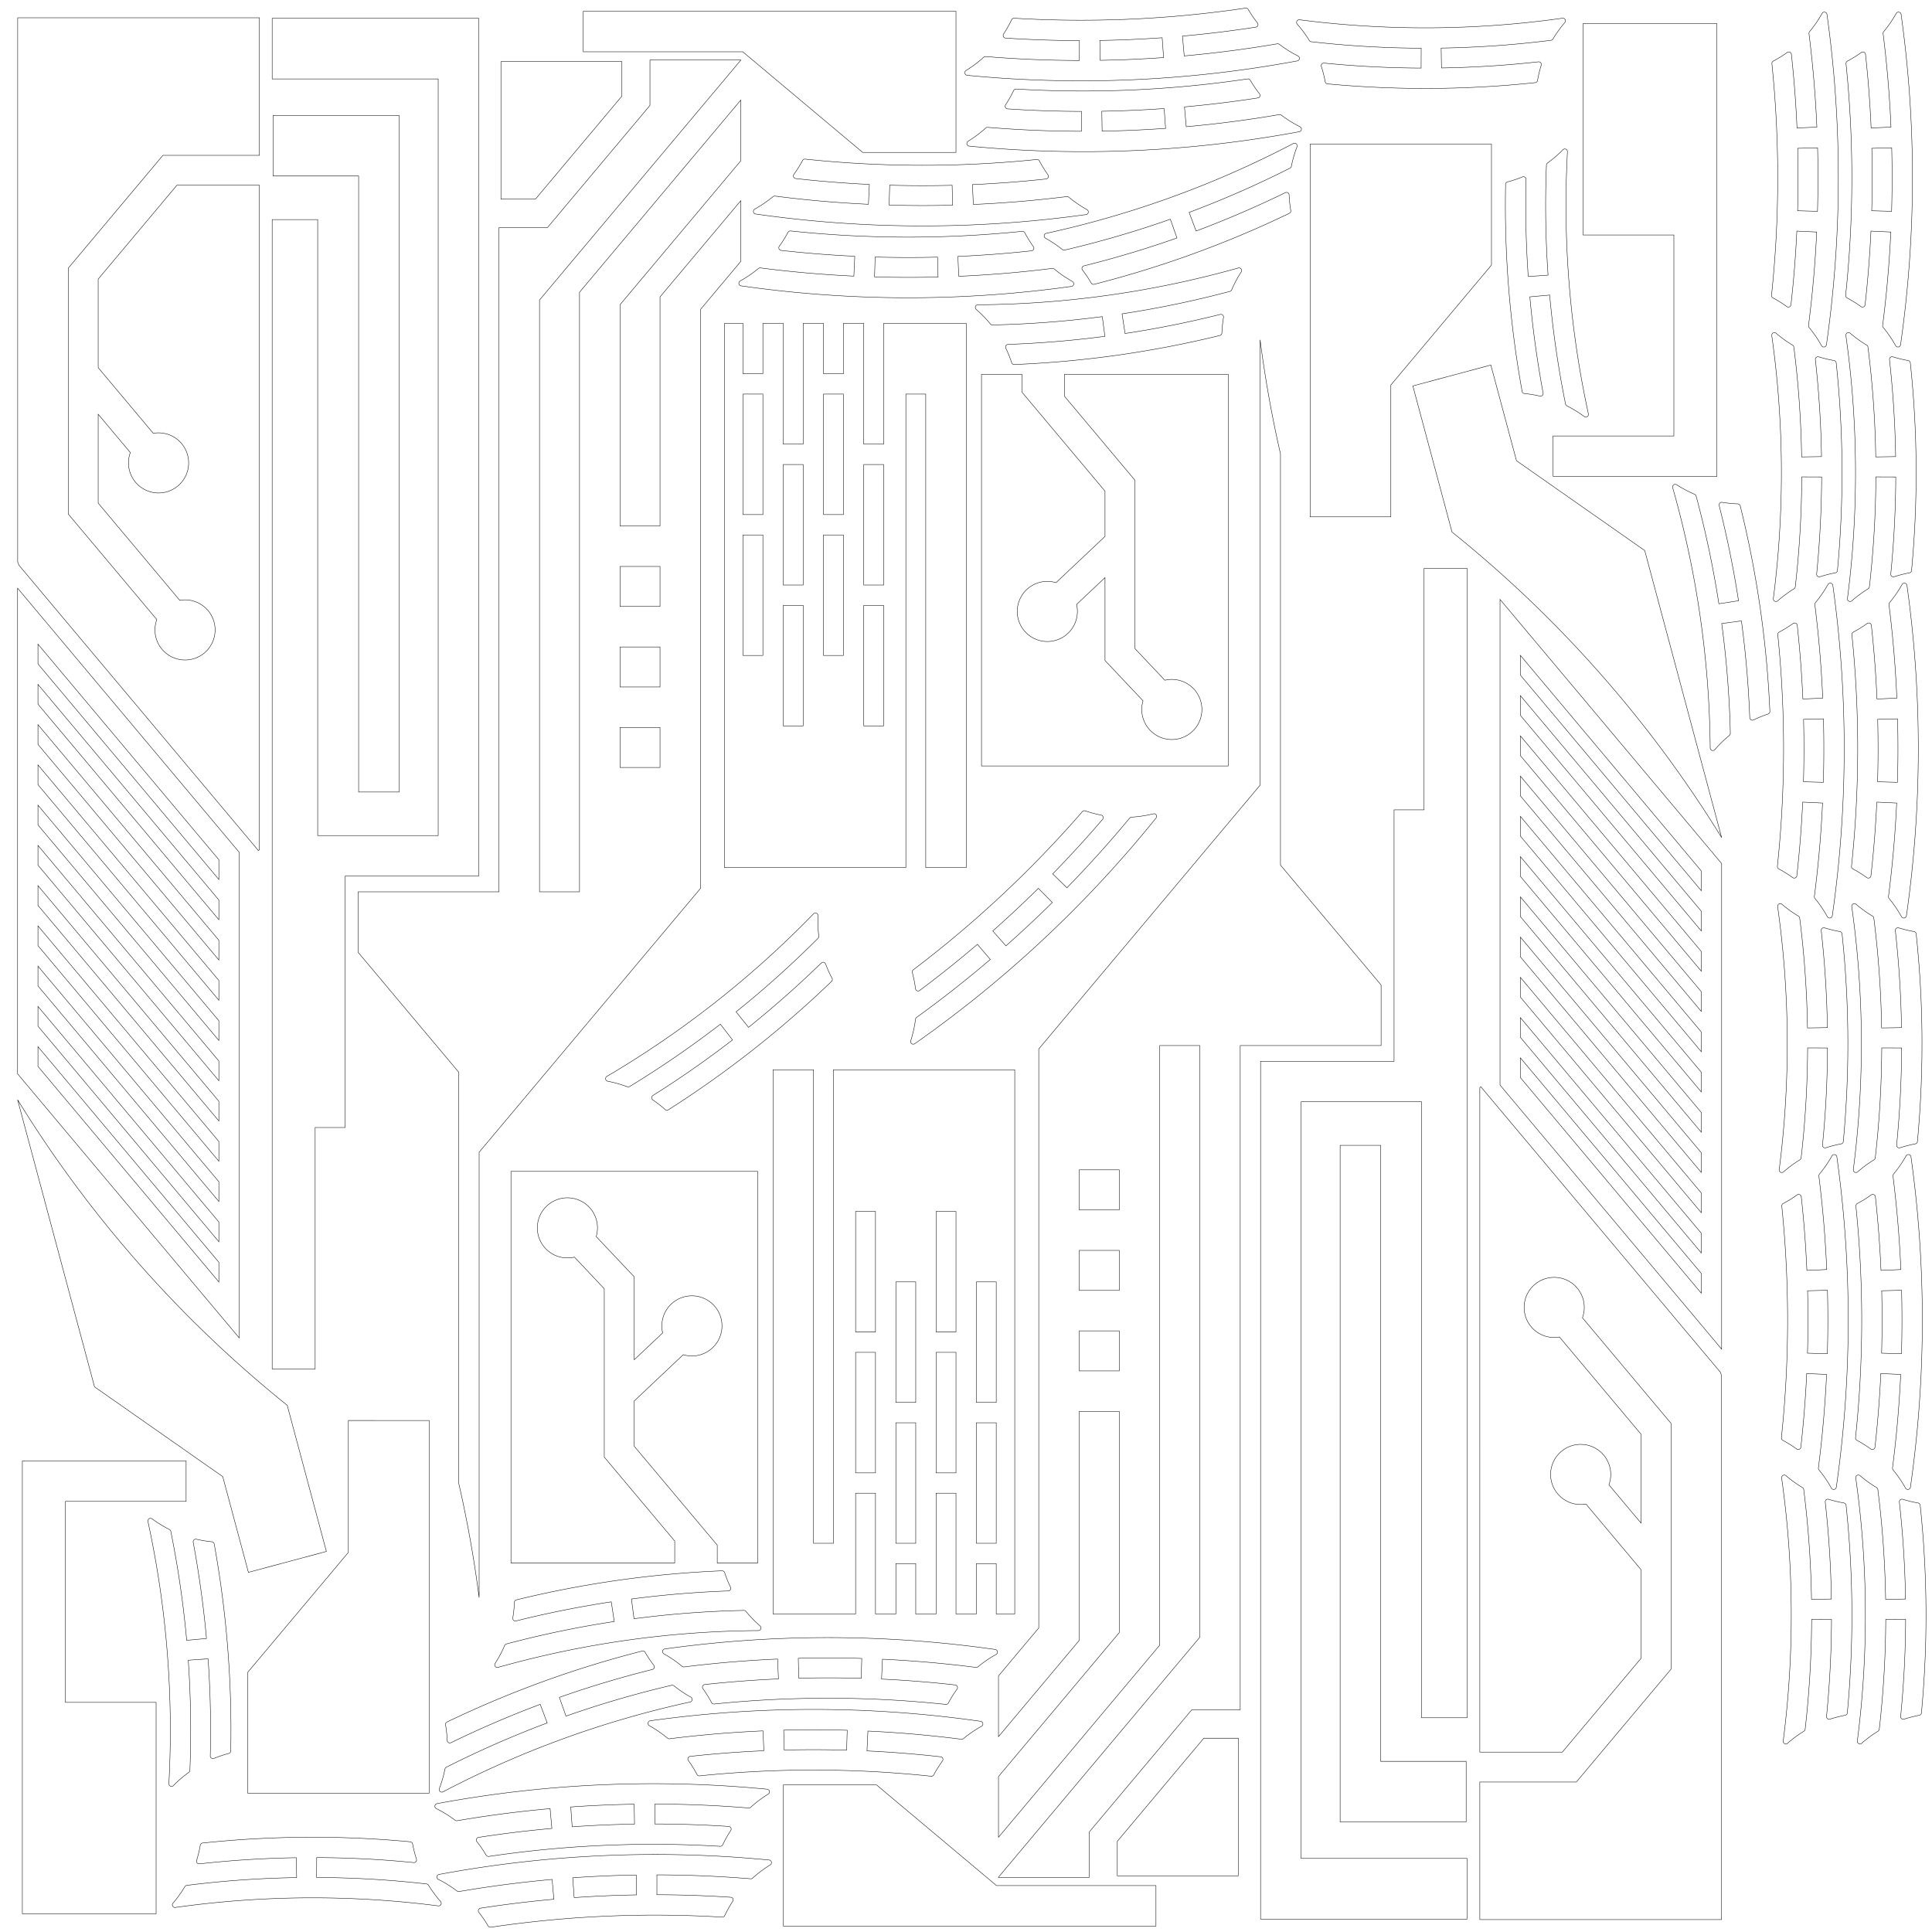 <?xml version="1.0" encoding="UTF-8" standalone="no"?>
<svg
   xmlns:dc="http://purl.org/dc/elements/1.1/"
   xmlns:cc="http://creativecommons.org/ns#"
   xmlns:rdf="http://www.w3.org/1999/02/22-rdf-syntax-ns#"
   xmlns:svg="http://www.w3.org/2000/svg"
   xmlns="http://www.w3.org/2000/svg"
   xmlns:sodipodi="http://sodipodi.sourceforge.net/DTD/sodipodi-0.dtd"
   xmlns:inkscape="http://www.inkscape.org/namespaces/inkscape"
   viewBox="0 0 4608 4608"
   width="48in"
   height="48in"
   version="1.1"
   id="svg2802"
   sodipodi:docname="portal_faces_1.svg"
   inkscape:version="1.0.1 (c497b03c, 2020-09-10)">
  <sodipodi:namedview
     pagecolor="#ffffff"
     bordercolor="#666666"
     borderopacity="1"
     objecttolerance="10"
     gridtolerance="10"
     guidetolerance="10"
     inkscape:pageopacity="0"
     inkscape:pageshadow="2"
     inkscape:window-width="1600"
     inkscape:window-height="784"
     id="namedview2804"
     showgrid="false"
     units="in"
     inkscape:zoom="0.90509668"
     inkscape:cx="692.95703"
     inkscape:cy="462.48919"
     inkscape:window-x="0"
     inkscape:window-y="25"
     inkscape:window-maximized="1"
     inkscape:current-layer="g2798" />
  <defs
     id="defs2790">
    <marker
       id="DistanceX"
       orient="auto"
       refX="0"
       refY="0"
       style="overflow:visible">
      <path
         d="M 3,-3 -3,3 M 0,-5 V 5"
         style="stroke:#000000;stroke-width:0.5"
         id="path2778" />
    </marker>
    <pattern
       id="Hatch"
       patternUnits="userSpaceOnUse"
       width="8"
       height="8"
       x="0"
       y="0">
      <path
         d="M8 4 l-4,4"
         stroke="#000000"
         stroke-width="0.25"
         linecap="square"
         id="path2781" />
      <path
         d="M6 2 l-4,4"
         stroke="#000000"
         stroke-width="0.25"
         linecap="square"
         id="path2783" />
      <path
         d="M4 0 l-4,4"
         stroke="#000000"
         stroke-width="0.25"
         linecap="square"
         id="path2785" />
    </pattern>
    <symbol
       id="*MODEL_SPACE" />
    <symbol
       id="*PAPER_SPACE" />
    <marker
       id="DistanceX-8"
       orient="auto"
       refX="0"
       refY="0"
       style="overflow:visible">
      <path
         d="M 3,-3 -3,3 M 0,-5 V 5"
         style="stroke:#000000;stroke-width:0.5"
         id="path3393" />
    </marker>
    <pattern
       id="Hatch-3"
       patternUnits="userSpaceOnUse"
       width="8"
       height="8"
       x="0"
       y="0">
      <path
         d="M8 4 l-4,4"
         stroke="#000000"
         stroke-width="0.25"
         linecap="square"
         id="path3396" />
      <path
         d="M6 2 l-4,4"
         stroke="#000000"
         stroke-width="0.25"
         linecap="square"
         id="path3398" />
      <path
         d="M4 0 l-4,4"
         stroke="#000000"
         stroke-width="0.25"
         linecap="square"
         id="path3400" />
    </pattern>
    <symbol
       id="*MODEL_SPACE-9" />
    <symbol
       id="*PAPER_SPACE-0" />
    <marker
       id="DistanceX-5"
       orient="auto"
       refX="0"
       refY="0"
       style="overflow:visible">
      <path
         d="M 3,-3 -3,3 M 0,-5 V 5"
         style="stroke:#000000;stroke-width:0.5"
         id="path3449" />
    </marker>
    <pattern
       id="Hatch-2"
       patternUnits="userSpaceOnUse"
       width="8"
       height="8"
       x="0"
       y="0">
      <path
         d="M8 4 l-4,4"
         stroke="#000000"
         stroke-width="0.25"
         linecap="square"
         id="path3452" />
      <path
         d="M6 2 l-4,4"
         stroke="#000000"
         stroke-width="0.25"
         linecap="square"
         id="path3454" />
      <path
         d="M4 0 l-4,4"
         stroke="#000000"
         stroke-width="0.25"
         linecap="square"
         id="path3456" />
    </pattern>
    <symbol
       id="*MODEL_SPACE-2" />
    <symbol
       id="*PAPER_SPACE-7" />
    <marker
       id="DistanceX-3"
       orient="auto"
       refX="0"
       refY="0"
       style="overflow:visible">
      <path
         d="M 3,-3 -3,3 M 0,-5 V 5"
         style="stroke:#000000;stroke-width:0.5"
         id="path3514" />
    </marker>
    <pattern
       id="Hatch-7"
       patternUnits="userSpaceOnUse"
       width="8"
       height="8"
       x="0"
       y="0">
      <path
         d="M8 4 l-4,4"
         stroke="#000000"
         stroke-width="0.25"
         linecap="square"
         id="path3517" />
      <path
         d="M6 2 l-4,4"
         stroke="#000000"
         stroke-width="0.25"
         linecap="square"
         id="path3519" />
      <path
         d="M4 0 l-4,4"
         stroke="#000000"
         stroke-width="0.25"
         linecap="square"
         id="path3521" />
    </pattern>
    <symbol
       id="*MODEL_SPACE-90" />
    <symbol
       id="*PAPER_SPACE-2" />
    <marker
       id="DistanceX-39"
       orient="auto"
       refX="0"
       refY="0"
       style="overflow:visible">
      <path
         d="M 3,-3 -3,3 M 0,-5 V 5"
         style="stroke:#000000;stroke-width:0.5"
         id="path3582" />
    </marker>
    <pattern
       id="Hatch-9"
       patternUnits="userSpaceOnUse"
       width="8"
       height="8"
       x="0"
       y="0">
      <path
         d="M8 4 l-4,4"
         stroke="#000000"
         stroke-width="0.25"
         linecap="square"
         id="path3585" />
      <path
         d="M6 2 l-4,4"
         stroke="#000000"
         stroke-width="0.25"
         linecap="square"
         id="path3587" />
      <path
         d="M4 0 l-4,4"
         stroke="#000000"
         stroke-width="0.25"
         linecap="square"
         id="path3589" />
    </pattern>
    <symbol
       id="*MODEL_SPACE-7" />
    <symbol
       id="*PAPER_SPACE-03" />
    <marker
       id="DistanceX-9"
       orient="auto"
       refX="0"
       refY="0"
       style="overflow:visible">
      <path
         d="M 3,-3 -3,3 M 0,-5 V 5"
         style="stroke:#000000;stroke-width:0.5"
         id="path3656" />
    </marker>
    <pattern
       id="Hatch-8"
       patternUnits="userSpaceOnUse"
       width="8"
       height="8"
       x="0"
       y="0">
      <path
         d="M8 4 l-4,4"
         stroke="#000000"
         stroke-width="0.25"
         linecap="square"
         id="path3659" />
      <path
         d="M6 2 l-4,4"
         stroke="#000000"
         stroke-width="0.25"
         linecap="square"
         id="path3661" />
      <path
         d="M4 0 l-4,4"
         stroke="#000000"
         stroke-width="0.25"
         linecap="square"
         id="path3663" />
    </pattern>
    <symbol
       id="*MODEL_SPACE-6" />
    <symbol
       id="*PAPER_SPACE-5" />
    <marker
       id="DistanceX-7"
       orient="auto"
       refX="0"
       refY="0"
       style="overflow:visible">
      <path
         d="M 3,-3 -3,3 M 0,-5 V 5"
         style="stroke:#000000;stroke-width:0.5"
         id="path3736" />
    </marker>
    <pattern
       id="Hatch-6"
       patternUnits="userSpaceOnUse"
       width="8"
       height="8"
       x="0"
       y="0">
      <path
         d="M8 4 l-4,4"
         stroke="#000000"
         stroke-width="0.25"
         linecap="square"
         id="path3739" />
      <path
         d="M6 2 l-4,4"
         stroke="#000000"
         stroke-width="0.25"
         linecap="square"
         id="path3741" />
      <path
         d="M4 0 l-4,4"
         stroke="#000000"
         stroke-width="0.25"
         linecap="square"
         id="path3743" />
    </pattern>
    <symbol
       id="*MODEL_SPACE-27" />
    <symbol
       id="*PAPER_SPACE-039" />
    <marker
       id="DistanceX-99"
       orient="auto"
       refX="0"
       refY="0"
       style="overflow:visible">
      <path
         d="M 3,-3 -3,3 M 0,-5 V 5"
         style="stroke:#000000;stroke-width:0.5"
         id="path3822" />
    </marker>
    <pattern
       id="Hatch-1"
       patternUnits="userSpaceOnUse"
       width="8"
       height="8"
       x="0"
       y="0">
      <path
         d="M8 4 l-4,4"
         stroke="#000000"
         stroke-width="0.25"
         linecap="square"
         id="path3825" />
      <path
         d="M6 2 l-4,4"
         stroke="#000000"
         stroke-width="0.25"
         linecap="square"
         id="path3827" />
      <path
         d="M4 0 l-4,4"
         stroke="#000000"
         stroke-width="0.25"
         linecap="square"
         id="path3829" />
    </pattern>
    <symbol
       id="*MODEL_SPACE-72" />
    <symbol
       id="*PAPER_SPACE-3" />
    <marker
       id="DistanceX-6"
       orient="auto"
       refX="0"
       refY="0"
       style="overflow:visible">
      <path
         d="M 3,-3 -3,3 M 0,-5 V 5"
         style="stroke:#000000;stroke-width:0.5"
         id="path3938" />
    </marker>
    <pattern
       id="Hatch-5"
       patternUnits="userSpaceOnUse"
       width="8"
       height="8"
       x="0"
       y="0">
      <path
         d="M8 4 l-4,4"
         stroke="#000000"
         stroke-width="0.25"
         linecap="square"
         id="path3941" />
      <path
         d="M6 2 l-4,4"
         stroke="#000000"
         stroke-width="0.25"
         linecap="square"
         id="path3943" />
      <path
         d="M4 0 l-4,4"
         stroke="#000000"
         stroke-width="0.25"
         linecap="square"
         id="path3945" />
    </pattern>
    <symbol
       id="*MODEL_SPACE-5" />
    <symbol
       id="*PAPER_SPACE-8" />
    <marker
       id="DistanceX-1"
       orient="auto"
       refX="0"
       refY="0"
       style="overflow:visible">
      <path
         d="M 3,-3 -3,3 M 0,-5 V 5"
         style="stroke:#000000;stroke-width:0.5"
         id="path4036" />
    </marker>
    <pattern
       id="Hatch-4"
       patternUnits="userSpaceOnUse"
       width="8"
       height="8"
       x="0"
       y="0">
      <path
         d="M8 4 l-4,4"
         stroke="#000000"
         stroke-width="0.25"
         linecap="square"
         id="path4039" />
      <path
         d="M6 2 l-4,4"
         stroke="#000000"
         stroke-width="0.25"
         linecap="square"
         id="path4041" />
      <path
         d="M4 0 l-4,4"
         stroke="#000000"
         stroke-width="0.25"
         linecap="square"
         id="path4043" />
    </pattern>
    <symbol
       id="*MODEL_SPACE-71" />
    <symbol
       id="*PAPER_SPACE-38" />
    <marker
       id="DistanceX-4"
       orient="auto"
       refX="0"
       refY="0"
       style="overflow:visible">
      <path
         d="M 3,-3 -3,3 M 0,-5 V 5"
         style="stroke:#000000;stroke-width:0.5"
         id="path4140" />
    </marker>
    <pattern
       id="Hatch-80"
       patternUnits="userSpaceOnUse"
       width="8"
       height="8"
       x="0"
       y="0">
      <path
         d="M8 4 l-4,4"
         stroke="#000000"
         stroke-width="0.25"
         linecap="square"
         id="path4143" />
      <path
         d="M6 2 l-4,4"
         stroke="#000000"
         stroke-width="0.25"
         linecap="square"
         id="path4145" />
      <path
         d="M4 0 l-4,4"
         stroke="#000000"
         stroke-width="0.25"
         linecap="square"
         id="path4147" />
    </pattern>
    <symbol
       id="*MODEL_SPACE-4" />
    <symbol
       id="*PAPER_SPACE-6" />
    <marker
       id="DistanceX-0"
       orient="auto"
       refX="0"
       refY="0"
       style="overflow:visible">
      <path
         d="M 3,-3 -3,3 M 0,-5 V 5"
         style="stroke:#000000;stroke-width:0.5"
         id="path4250" />
    </marker>
    <pattern
       id="Hatch-32"
       patternUnits="userSpaceOnUse"
       width="8"
       height="8"
       x="0"
       y="0">
      <path
         d="M8 4 l-4,4"
         stroke="#000000"
         stroke-width="0.25"
         linecap="square"
         id="path4253" />
      <path
         d="M6 2 l-4,4"
         stroke="#000000"
         stroke-width="0.25"
         linecap="square"
         id="path4255" />
      <path
         d="M4 0 l-4,4"
         stroke="#000000"
         stroke-width="0.25"
         linecap="square"
         id="path4257" />
    </pattern>
    <symbol
       id="*MODEL_SPACE-69" />
    <symbol
       id="*PAPER_SPACE-4" />
    <marker
       id="DistanceX-13"
       orient="auto"
       refX="0"
       refY="0"
       style="overflow:visible">
      <path
         d="M 3,-3 -3,3 M 0,-5 V 5"
         style="stroke:#000000;stroke-width:0.5"
         id="path4366" />
    </marker>
    <pattern
       id="Hatch-78"
       patternUnits="userSpaceOnUse"
       width="8"
       height="8"
       x="0"
       y="0">
      <path
         d="M8 4 l-4,4"
         stroke="#000000"
         stroke-width="0.25"
         linecap="square"
         id="path4369" />
      <path
         d="M6 2 l-4,4"
         stroke="#000000"
         stroke-width="0.25"
         linecap="square"
         id="path4371" />
      <path
         d="M4 0 l-4,4"
         stroke="#000000"
         stroke-width="0.25"
         linecap="square"
         id="path4373" />
    </pattern>
    <symbol
       id="*MODEL_SPACE-8" />
    <symbol
       id="*PAPER_SPACE-381" />
    <marker
       id="DistanceX-53"
       orient="auto"
       refX="0"
       refY="0"
       style="overflow:visible">
      <path
         d="M 3,-3 -3,3 M 0,-5 V 5"
         style="stroke:#000000;stroke-width:0.5"
         id="path4497" />
    </marker>
    <pattern
       id="Hatch-54"
       patternUnits="userSpaceOnUse"
       width="8"
       height="8"
       x="0"
       y="0">
      <path
         d="M8 4 l-4,4"
         stroke="#000000"
         stroke-width="0.25"
         linecap="square"
         id="path4500" />
      <path
         d="M6 2 l-4,4"
         stroke="#000000"
         stroke-width="0.25"
         linecap="square"
         id="path4502" />
      <path
         d="M4 0 l-4,4"
         stroke="#000000"
         stroke-width="0.25"
         linecap="square"
         id="path4504" />
    </pattern>
    <symbol
       id="*MODEL_SPACE-3" />
    <symbol
       id="*PAPER_SPACE-65" />
  </defs>
  <g
     inkscape:groupmode="layer"
     inkscape:label="0"
     id="g2792" />
  <g
     inkscape:groupmode="layer"
     inkscape:label="CUTOUTS"
     id="g2794" />
  <g
     inkscape:groupmode="layer"
     inkscape:label="PERIMETER"
     id="g2798">
    <path
       d="m 41.967,2623.025 183.467,684.708 305.85,214.158 61.166,228.273 186.005,-49.84 -93.392,-348.543 A 2855.716,2855.716 0 0 1 41.967,2623.025 Z"
       style="fill:none;stroke:#000000;stroke-opacity:1"
       id="path2796" />
    <g
       id="g3494"
       transform="rotate(120.095,3672.361,3013.343)"
       style="stroke:#000000;stroke-opacity:1">
      <g
         inkscape:label="0"
         id="g3463"
         style="stroke:#000000;stroke-opacity:1" />
      <g
         inkscape:label="CUTOUTS"
         id="g3467"
         style="stroke:#000000;stroke-opacity:1">
        <path
           d="m 2316.006,5459.431 40.411,-24.837 a 2765.716,2765.716 0 0 1 75.732,131.172 l -41.715,22.578 a 2718.284,2718.284 0 0 0 -74.428,-128.914 z"
           style="fill:none;stroke:#000000;stroke-opacity:1"
           id="path3465" />
      </g>
      <g
         inkscape:label="PERIMETER"
         id="g3471"
         style="stroke:#000000;stroke-opacity:1">
        <path
           d="m 2200.954,5204.421 a 6.283,6.283 0 0 0 1.191,4.855 2765.716,2765.716 0 0 1 128.029,183.453 l -39.966,25.546 a 2718.284,2718.284 0 0 0 -99.675,-145.3 6.283,6.283 0 0 0 -10.795,1.145 287.717,287.717 0 0 1 -18.429,34.511 6.283,6.283 0 0 0 0.241,7.018 2669.716,2669.716 0 0 1 276.174,478.348 6.283,6.283 0 0 0 5.957,3.718 287.717,287.717 0 0 1 39.102,1.296 6.283,6.283 0 0 0 6.388,-8.776 2718.284,2718.284 0 0 0 -75.995,-158.971 l 42.107,-21.838 a 2765.716,2765.716 0 0 1 94.861,202.603 6.283,6.283 0 0 0 3.609,3.459 287.717,287.717 0 0 1 47.441,22.718 6.283,6.283 0 0 0 9.049,-7.744 2814.284,2814.284 0 0 0 -394.011,-682.448 6.283,6.283 0 0 0 -11.231,3.964 287.717,287.717 0 0 1 -4.045,52.444 z"
           style="fill:none;stroke:#000000;stroke-opacity:1"
           id="path3469" />
      </g>
    </g>
    <g
       id="g3556"
       transform="translate(1506.976,4248.253)"
       style="stroke:#000000;stroke-opacity:1">
      <g
         inkscape:label="0"
         id="g3528"
         style="stroke:#000000;stroke-opacity:1" />
      <g
         inkscape:label="CUTOUTS"
         id="g3530"
         style="stroke:#000000;stroke-opacity:1" />
      <g
         inkscape:label="PERIMETER"
         id="g3534"
         style="stroke:#000000;stroke-opacity:1">
        <path
           d="m 5.717,-906.856 v 107.951 L 203.717,-562.937 v 42.56 h 96.567 v -934.001 h -588.567 v 934.001 h 390.567 v -52.313 L -65.717,-772.905 V -1174.464 l -71.219,-75.449 a 71.717,71.717 0 1 1 51.946,-49.034 l 90.706,96.093 v 197.767 l 67.855,-64.051 a 71.717,71.717 0 1 1 49.034,51.946 z"
           style="fill:none;stroke:#000000;stroke-opacity:1"
           id="path3532" />
      </g>
    </g>
    <g
       id="g3624"
       transform="translate(-5440.86,1253.749)"
       style="stroke:#000000;stroke-opacity:1">
      <g
         inkscape:label="0"
         id="g3596"
         style="stroke:#000000;stroke-opacity:1" />
      <g
         inkscape:label="CUTOUTS"
         id="g3598"
         style="stroke:#000000;stroke-opacity:1" />
      <g
         inkscape:label="PERIMETER"
         id="g3602"
         style="stroke:#000000;stroke-opacity:1"
         transform="rotate(-90,5967.912,1307.943)">
        <path
           d="m 4469.231,936.803 h 479.433 v 288 h 96.567 V 834.236 H 3964.938 v 318.998 h 504.293 z"
           style="fill:none;stroke:#000000;stroke-opacity:1"
           id="path3600" />
      </g>
      <path
         d="m 9547.15,744.002 -183.467,-684.708 -305.85,-214.158 -61.166,-228.273 -186.005,49.84 93.392,348.543 a 2855.716,2855.716 0 0 1 643.096,728.757 z"
         style="fill:none;stroke:#000000;stroke-opacity:1"
         id="path2796-1" />
      <g
         id="g3556-8"
         transform="rotate(180,4041.07,-440.613)"
         style="stroke:#000000;stroke-opacity:1">
        <g
           inkscape:label="0"
           id="g3528-7"
           style="stroke:#000000;stroke-opacity:1" />
        <g
           inkscape:label="CUTOUTS"
           id="g3530-6"
           style="stroke:#000000;stroke-opacity:1" />
        <g
           inkscape:label="PERIMETER"
           id="g3534-0"
           style="stroke:#000000;stroke-opacity:1">
          <path
             d="m 5.717,-906.856 v 107.951 L 203.717,-562.937 v 42.56 h 96.567 v -934.001 h -588.567 v 934.001 h 390.567 v -52.313 L -65.717,-772.905 V -1174.464 l -71.219,-75.449 a 71.717,71.717 0 1 1 51.946,-49.034 l 90.706,96.093 v 197.767 l 67.855,-64.051 a 71.717,71.717 0 1 1 49.034,51.946 z"
             style="fill:none;stroke:#000000;stroke-opacity:1"
             id="path3532-0" />
        </g>
      </g>
      <g
         inkscape:label="PERIMETER"
         id="g3602-9"
         style="stroke:#000000;stroke-opacity:1"
         transform="rotate(90,7766.292,2603.715)">
        <path
           d="m 4469.231,936.803 h 479.433 v 288 h 96.567 V 834.236 H 3964.938 v 318.998 h 504.293 z"
           style="fill:none;stroke:#000000;stroke-opacity:1"
           id="path3600-5" />
      </g>
      <g
         id="g3698-6"
         transform="rotate(-90,6335.233,-1179.736)"
         style="stroke:#000000;stroke-opacity:1">
        <g
           inkscape:label="0"
           id="g3670-2"
           style="stroke:#000000;stroke-opacity:1" />
        <g
           inkscape:label="CUTOUTS"
           id="g3672-8"
           style="stroke:#000000;stroke-opacity:1" />
        <g
           inkscape:label="PERIMETER"
           id="g3676-5"
           style="stroke:#000000;stroke-opacity:1">
          <path
             d="M 3677.505,1122.236 H 2063.716 v 300.567 h 144.567 v -204 h 1469.221 z"
             style="fill:none;stroke:#000000;stroke-opacity:1"
             id="path3674-9" />
        </g>
      </g>
      <g
         id="g3778-4"
         transform="rotate(-90,6332.127,-1185.053)"
         style="stroke:#000000;stroke-opacity:1">
        <g
           inkscape:label="0"
           id="g3750-3"
           style="stroke:#000000;stroke-opacity:1" />
        <g
           inkscape:label="CUTOUTS"
           id="g3752-9"
           style="stroke:#000000;stroke-opacity:1" />
        <g
           inkscape:label="PERIMETER"
           id="g3756-0"
           style="stroke:#000000;stroke-opacity:1">
          <path
             d="m 1823.716,930.236 v 492.567 h 144.567 v -396 h 1804.654 v 287.433 H 2303.716 v 108.567 h 2741.515 v -102.567 h -576 v -71.569 H 3869.505 V 930.236 Z"
             style="fill:none;stroke:#000000;stroke-opacity:1"
             id="path3754-5" />
        </g>
      </g>
      <g
         id="g3888-6"
         transform="rotate(180,5082.427,2722.966)"
         style="stroke:#000000;stroke-opacity:1">
        <g
           inkscape:label="0"
           id="g3836-3"
           style="stroke:#000000;stroke-opacity:1" />
        <g
           inkscape:label="CUTOUTS"
           id="g3854-6"
           style="stroke:#000000;stroke-opacity:1">
          <path
             d="m 2683.309,3522.803 v 287.433 h -47.433 v -287.433 z"
             style="fill:none;stroke:#000000;stroke-opacity:1"
             id="path3838-3" />
          <path
             d="m 2539.875,3306.236 v -287.433 h 47.433 v 287.433 z"
             style="fill:none;stroke:#000000;stroke-opacity:1"
             id="path3840-0" />
          <path
             d="m 2539.875,3642.236 v -287.433 h 47.433 v 287.433 z"
             style="fill:none;stroke:#000000;stroke-opacity:1"
             id="path3842-8" />
          <path
             d="m 2491.309,3522.803 v 287.433 h -47.433 v -287.433 z"
             style="fill:none;stroke:#000000;stroke-opacity:1"
             id="path3844-4" />
          <path
             d="m 2347.875,3642.236 v -287.433 h 47.433 v 287.433 z"
             style="fill:none;stroke:#000000;stroke-opacity:1"
             id="path3846-0" />
          <path
             d="m 2347.875,3018.803 h 47.433 v 287.433 h -47.433 z"
             style="fill:none;stroke:#000000;stroke-opacity:1"
             id="path3848-4" />
          <path
             d="m 2491.309,3186.803 v 287.433 h -47.433 v -287.433 z"
             style="fill:none;stroke:#000000;stroke-opacity:1"
             id="path3850-6" />
          <path
             d="m 2683.309,3186.803 v 287.433 h -47.433 v -287.433 z"
             style="fill:none;stroke:#000000;stroke-opacity:1"
             id="path3852-4" />
        </g>
        <g
           inkscape:label="PERIMETER"
           id="g3858-6"
           style="stroke:#000000;stroke-opacity:1">
          <path
             d="m 2443.875,2850.236 h -48.567 v 120 h -47.433 v -120 h -44.159 v 1297.958 h 432.567 V 3018.803 h 47.433 v 1129.391 h 96.567 V 2850.236 h -196.975 v 288 h -47.433 v -288 h -48.567 v 120 h -47.433 v -120 h -48.567 v 288 h -47.433 z"
             style="fill:none;stroke:#000000;stroke-opacity:1"
             id="path3856-4" />
        </g>
      </g>
      <g
         id="g3980-3"
         transform="rotate(180,3130.952,-774.664)"
         style="stroke:#000000;stroke-opacity:1">
        <g
           inkscape:label="0"
           id="g3952-8"
           style="stroke:#000000;stroke-opacity:1" />
        <g
           inkscape:label="CUTOUTS"
           id="g3954-4"
           style="stroke:#000000;stroke-opacity:1" />
        <g
           inkscape:label="PERIMETER"
           id="g3958-0"
           style="stroke:#000000;stroke-opacity:1">
          <path
             d="m -2496.284,-1528.363 v 314.543 l -240,286.021 v 288.387 h 432.567 v -888.95 z"
             style="fill:none;stroke:#000000;stroke-opacity:1"
             id="path3956-0" />
        </g>
      </g>
      <g
         id="g4078-9"
         transform="rotate(-90,4648.614,-4188.756)"
         style="stroke:#000000;stroke-opacity:1">
        <g
           inkscape:label="0"
           id="g4050-3"
           style="stroke:#000000;stroke-opacity:1" />
        <g
           inkscape:label="CUTOUTS"
           id="g4052-7"
           style="stroke:#000000;stroke-opacity:1" />
        <g
           inkscape:label="PERIMETER"
           id="g4056-5"
           style="stroke:#000000;stroke-opacity:1">
          <path
             d="m -2783.716,-1019.738 240,-286.021 v -222.604 h -336.567 v 888.95 h 96.567 z"
             style="fill:none;stroke:#000000;stroke-opacity:1"
             id="path4054-7" />
        </g>
      </g>
      <g
         id="g4182-2"
         transform="rotate(180,5567.55,2345.023)"
         style="stroke:#000000;stroke-opacity:1">
        <g
           inkscape:label="0"
           id="g4154-9"
           style="stroke:#000000;stroke-opacity:1" />
        <g
           inkscape:label="CUTOUTS"
           id="g4156-7"
           style="stroke:#000000;stroke-opacity:1" />
        <g
           inkscape:label="PERIMETER"
           id="g4160-5"
           style="stroke:#000000;stroke-opacity:1"
           transform="rotate(90,1974.645,1612.318)">
          <path
             d="m 2127.244,1619.086 223.712,187.717 h 211.272 l 156.596,-131.399 a 71.717,71.717 0 1 1 45.916,54.721 l -91.382,76.679 h 211.947 l 231.859,-194.553 a 71.717,71.717 0 1 1 45.916,54.721 l -251.776,211.265 h -586.348 l -269.146,-225.84 v -230.16 h -328.094 v 576.567 h 1297.725 l 7.807,-2.842 680.797,-571.256 -2.072,-2.469 H 2127.244 Z"
             style="fill:none;stroke:#000000;stroke-opacity:1"
             id="path4158-6" />
        </g>
      </g>
      <g
         id="g4292-5"
         transform="rotate(180,5637.027,3035.186)"
         style="stroke:#000000;stroke-opacity:1">
        <g
           inkscape:label="0"
           id="g4264-3"
           style="stroke:#000000;stroke-opacity:1" />
        <g
           inkscape:label="CUTOUTS"
           id="g4266-0"
           style="stroke:#000000;stroke-opacity:1" />
        <g
           inkscape:label="PERIMETER"
           id="g4270-4"
           style="stroke:#000000;stroke-opacity:1">
          <path
             d="m 2879.716,3178.331 h 82.279 l 206.288,-245.844 v -82.25 h -288.567 z"
             style="fill:none;stroke:#000000;stroke-opacity:1"
             id="path4268-8" />
        </g>
      </g>
      <g
         id="g4417-5"
         transform="rotate(180,5639.314,3037.041)"
         style="stroke:#000000;stroke-opacity:1">
        <g
           inkscape:label="0"
           id="g4380-5"
           style="stroke:#000000;stroke-opacity:1" />
        <g
           inkscape:label="CUTOUTS"
           id="g4388-5"
           style="stroke:#000000;stroke-opacity:1">
          <path
             d="m 3263.717,4153.544 h -95.433 v -95.433 h 95.433 z"
             style="fill:none;stroke:#000000;stroke-opacity:1"
             id="path4382-4" />
          <path
             d="m 3263.717,4345.544 h -95.433 v -95.433 h 95.433 z"
             style="fill:none;stroke:#000000;stroke-opacity:1"
             id="path4384-2" />
          <path
             d="m 3263.717,4537.544 h -95.433 v -95.433 h 95.433 z"
             style="fill:none;stroke:#000000;stroke-opacity:1"
             id="path4386-1" />
        </g>
        <g
           inkscape:label="PERIMETER"
           id="g4392-9"
           style="stroke:#000000;stroke-opacity:1">
          <path
             d="m 3239.716,2850.236 v 108.25 l -244.411,291.278 h -115.589 v 1584.314 h -336 v 144.387 l 240,286.021 v 980.822 a 2855.716,2855.716 0 0 1 48.567,272.127 V 5455.176 l 528,-629.246 V 3445.031 l 96,-114.408 v -144.882 l -192.567,229.492 v 546.311 h -95.433 v -527.696 l 288,-343.225 v -144.882 l -384.567,458.309 v 1430.028 h -95.433 V 3422.665 l 480.324,-572.428 z"
             style="fill:none;stroke:#000000;stroke-opacity:1"
             id="path4390-2" />
        </g>
      </g>
      <g
         id="g4572-4"
         transform="matrix(1,0,0,-1,6090.866,6973.444)"
         style="stroke:#000000;stroke-opacity:1">
        <g
           inkscape:label="0"
           id="g4511-5"
           style="stroke:#000000;stroke-opacity:1" />
        <g
           inkscape:label="CUTOUTS"
           id="g4535-8"
           style="stroke:#000000;stroke-opacity:1">
          <path
             d="m 2976.284,5992.056 v -47.118 l 431.433,-514.162 v 47.118 z"
             style="fill:none;stroke:#000000;stroke-opacity:1"
             id="path4513-6" />
          <path
             d="m 2976.284,6568.056 v -47.118 l 431.433,-514.162 v 47.118 z"
             style="fill:none;stroke:#000000;stroke-opacity:1"
             id="path4515-2" />
          <path
             d="m 3407.717,5765.894 -431.433,514.162 v -47.118 l 431.433,-514.162 z"
             style="fill:none;stroke:#000000;stroke-opacity:1"
             id="path4517-5" />
          <path
             d="m 2976.284,5800.056 v -47.118 l 431.433,-514.162 v 47.118 z"
             style="fill:none;stroke:#000000;stroke-opacity:1"
             id="path4519-1" />
          <path
             d="m 2976.284,5896.056 v -47.118 l 431.433,-514.162 v 47.118 z"
             style="fill:none;stroke:#000000;stroke-opacity:1"
             id="path4521-3" />
          <path
             d="m 2976.284,6088.056 v -47.118 l 431.433,-514.162 v 47.118 z"
             style="fill:none;stroke:#000000;stroke-opacity:1"
             id="path4523-9" />
          <path
             d="m 2976.284,6376.056 v -47.118 l 431.433,-514.162 v 47.118 z"
             style="fill:none;stroke:#000000;stroke-opacity:1"
             id="path4525-7" />
          <path
             d="m 2976.284,5704.056 v -47.118 l 431.433,-514.162 v 47.118 z"
             style="fill:none;stroke:#000000;stroke-opacity:1"
             id="path4527-3" />
          <path
             d="m 2976.284,6184.056 v -47.118 l 431.433,-514.162 v 47.118 z"
             style="fill:none;stroke:#000000;stroke-opacity:1"
             id="path4529-7" />
          <path
             d="m 2976.284,6664.056 v -47.118 l 431.433,-514.162 v 47.118 z"
             style="fill:none;stroke:#000000;stroke-opacity:1"
             id="path4531-5" />
          <path
             d="m 2976.284,6472.056 v -47.118 l 431.433,-514.162 v 47.118 z"
             style="fill:none;stroke:#000000;stroke-opacity:1"
             id="path4533-0" />
        </g>
        <g
           inkscape:label="PERIMETER"
           id="g4539-2"
           style="stroke:#000000;stroke-opacity:1">
          <path
             d="m 3456.284,5009.339 -528.567,629.922 v 1158.231 l 528.567,-629.922 z"
             style="fill:none;stroke:#000000;stroke-opacity:1"
             id="path4537-1" />
        </g>
      </g>
    </g>
    <g
       id="g3698"
       transform="rotate(90,1931.308,142.838)"
       style="stroke:#000000;stroke-opacity:1">
      <g
         inkscape:label="0"
         id="g3670"
         style="stroke:#000000;stroke-opacity:1" />
      <g
         inkscape:label="CUTOUTS"
         id="g3672"
         style="stroke:#000000;stroke-opacity:1" />
      <g
         inkscape:label="PERIMETER"
         id="g3676"
         style="stroke:#000000;stroke-opacity:1">
        <path
           d="M 3677.505,1122.236 H 2063.716 v 300.567 h 144.567 v -204 h 1469.221 z"
           style="fill:none;stroke:#000000;stroke-opacity:1"
           id="path3674" />
      </g>
    </g>
    <g
       id="g3778"
       transform="rotate(90,1925.992,145.945)"
       style="stroke:#000000;stroke-opacity:1">
      <g
         inkscape:label="0"
         id="g3750"
         style="stroke:#000000;stroke-opacity:1" />
      <g
         inkscape:label="CUTOUTS"
         id="g3752"
         style="stroke:#000000;stroke-opacity:1" />
      <g
         inkscape:label="PERIMETER"
         id="g3756"
         style="stroke:#000000;stroke-opacity:1">
        <path
           d="m 1823.716,930.236 v 492.567 h 144.567 v -396 h 1804.654 v 287.433 H 2303.716 v 108.567 h 2741.515 v -102.567 h -576 v -71.569 H 3869.505 V 930.236 Z"
           style="fill:none;stroke:#000000;stroke-opacity:1"
           id="path3754" />
      </g>
    </g>
    <g
       id="g3888"
       transform="translate(-575.738,-2078.904)"
       style="stroke:#000000;stroke-opacity:1">
      <g
         inkscape:label="0"
         id="g3836"
         style="stroke:#000000;stroke-opacity:1" />
      <g
         inkscape:label="CUTOUTS"
         id="g3854"
         style="stroke:#000000;stroke-opacity:1">
        <path
           d="m 2683.309,3522.803 v 287.433 h -47.433 v -287.433 z"
           style="fill:none;stroke:#000000;stroke-opacity:1"
           id="path3838" />
        <path
           d="m 2539.875,3306.236 v -287.433 h 47.433 v 287.433 z"
           style="fill:none;stroke:#000000;stroke-opacity:1"
           id="path3840" />
        <path
           d="m 2539.875,3642.236 v -287.433 h 47.433 v 287.433 z"
           style="fill:none;stroke:#000000;stroke-opacity:1"
           id="path3842" />
        <path
           d="m 2491.309,3522.803 v 287.433 h -47.433 v -287.433 z"
           style="fill:none;stroke:#000000;stroke-opacity:1"
           id="path3844" />
        <path
           d="m 2347.875,3642.236 v -287.433 h 47.433 v 287.433 z"
           style="fill:none;stroke:#000000;stroke-opacity:1"
           id="path3846" />
        <path
           d="m 2347.875,3018.803 h 47.433 v 287.433 h -47.433 z"
           style="fill:none;stroke:#000000;stroke-opacity:1"
           id="path3848" />
        <path
           d="m 2491.309,3186.803 v 287.433 h -47.433 v -287.433 z"
           style="fill:none;stroke:#000000;stroke-opacity:1"
           id="path3850" />
        <path
           d="m 2683.309,3186.803 v 287.433 h -47.433 v -287.433 z"
           style="fill:none;stroke:#000000;stroke-opacity:1"
           id="path3852" />
      </g>
      <g
         inkscape:label="PERIMETER"
         id="g3858"
         style="stroke:#000000;stroke-opacity:1">
        <path
           d="m 2443.875,2850.236 h -48.567 v 120 h -47.433 v -120 h -44.159 v 1297.958 h 432.567 V 3018.803 h 47.433 v 1129.391 h 96.567 V 2850.236 h -196.975 v 288 h -47.433 v -288 h -48.567 v 120 h -47.433 v -120 h -48.567 v 288 h -47.433 z"
           style="fill:none;stroke:#000000;stroke-opacity:1"
           id="path3856" />
      </g>
    </g>
    <g
       id="g3980"
       transform="translate(3327.211,4916.356)"
       style="stroke:#000000;stroke-opacity:1">
      <g
         inkscape:label="0"
         id="g3952"
         style="stroke:#000000;stroke-opacity:1" />
      <g
         inkscape:label="CUTOUTS"
         id="g3954"
         style="stroke:#000000;stroke-opacity:1" />
      <g
         inkscape:label="PERIMETER"
         id="g3958"
         style="stroke:#000000;stroke-opacity:1">
        <path
           d="m -2496.284,-1528.363 v 314.543 l -240,286.021 v 288.387 h 432.567 v -888.95 z"
           style="fill:none;stroke:#000000;stroke-opacity:1"
           id="path3956" />
      </g>
    </g>
    <g
       id="g4078"
       transform="rotate(90,-1077.712,1829.457)"
       style="stroke:#000000;stroke-opacity:1">
      <g
         inkscape:label="0"
         id="g4050"
         style="stroke:#000000;stroke-opacity:1" />
      <g
         inkscape:label="CUTOUTS"
         id="g4052"
         style="stroke:#000000;stroke-opacity:1" />
      <g
         inkscape:label="PERIMETER"
         id="g4056"
         style="stroke:#000000;stroke-opacity:1">
        <path
           d="m -2783.716,-1019.738 240,-286.021 v -222.604 h -336.567 v 888.95 h 96.567 z"
           style="fill:none;stroke:#000000;stroke-opacity:1"
           id="path4054" />
      </g>
    </g>
    <g
       id="g4182"
       transform="translate(-1545.983,-1323.02)"
       style="stroke:#000000;stroke-opacity:1">
      <g
         inkscape:label="0"
         id="g4154"
         style="stroke:#000000;stroke-opacity:1" />
      <g
         inkscape:label="CUTOUTS"
         id="g4156"
         style="stroke:#000000;stroke-opacity:1" />
      <g
         inkscape:label="PERIMETER"
         id="g4160"
         style="stroke:#000000;stroke-opacity:1"
         transform="rotate(90,1974.645,1612.318)">
        <path
           d="m 2127.244,1619.086 223.712,187.717 h 211.272 l 156.596,-131.399 a 71.717,71.717 0 1 1 45.916,54.721 l -91.382,76.679 h 211.947 l 231.859,-194.553 a 71.717,71.717 0 1 1 45.916,54.721 l -251.776,211.265 h -586.348 l -269.146,-225.84 v -230.16 h -328.094 v 576.567 h 1297.725 l 7.807,-2.842 680.797,-571.256 -2.072,-2.469 H 2127.244 Z"
           style="fill:none;stroke:#000000;stroke-opacity:1"
           id="path4158" />
      </g>
    </g>
    <g
       id="g4292"
       transform="translate(-1684.938,-2703.346)"
       style="stroke:#000000;stroke-opacity:1">
      <g
         inkscape:label="0"
         id="g4264"
         style="stroke:#000000;stroke-opacity:1" />
      <g
         inkscape:label="CUTOUTS"
         id="g4266"
         style="stroke:#000000;stroke-opacity:1" />
      <g
         inkscape:label="PERIMETER"
         id="g4270"
         style="stroke:#000000;stroke-opacity:1">
        <path
           d="m 2879.716,3178.331 h 82.279 l 206.288,-245.844 v -82.25 h -288.567 z"
           style="fill:none;stroke:#000000;stroke-opacity:1"
           id="path4268" />
      </g>
    </g>
    <g
       id="g4417"
       transform="translate(-1689.511,-2707.055)"
       style="stroke:#000000;stroke-opacity:1">
      <g
         inkscape:label="0"
         id="g4380"
         style="stroke:#000000;stroke-opacity:1" />
      <g
         inkscape:label="CUTOUTS"
         id="g4388"
         style="stroke:#000000;stroke-opacity:1">
        <path
           d="m 3263.717,4153.544 h -95.433 v -95.433 h 95.433 z"
           style="fill:none;stroke:#000000;stroke-opacity:1"
           id="path4382" />
        <path
           d="m 3263.717,4345.544 h -95.433 v -95.433 h 95.433 z"
           style="fill:none;stroke:#000000;stroke-opacity:1"
           id="path4384" />
        <path
           d="m 3263.717,4537.544 h -95.433 v -95.433 h 95.433 z"
           style="fill:none;stroke:#000000;stroke-opacity:1"
           id="path4386" />
      </g>
      <g
         inkscape:label="PERIMETER"
         id="g4392"
         style="stroke:#000000;stroke-opacity:1">
        <path
           d="m 3239.716,2850.236 v 108.25 l -244.411,291.278 h -115.589 v 1584.314 h -336 v 144.387 l 240,286.021 v 980.822 a 2855.716,2855.716 0 0 1 48.567,272.127 V 5455.176 l 528,-629.246 V 3445.031 l 96,-114.408 v -144.882 l -192.567,229.492 v 546.311 h -95.433 v -527.696 l 288,-343.225 v -144.882 l -384.567,458.309 v 1430.028 h -95.433 V 3422.665 l 480.324,-572.428 z"
           style="fill:none;stroke:#000000;stroke-opacity:1"
           id="path4390" />
      </g>
    </g>
    <g
       id="g4572"
       transform="matrix(-1,0,0,1,3498.25,-3606.417)"
       style="stroke:#000000;stroke-opacity:1">
      <g
         inkscape:label="0"
         id="g4511"
         style="stroke:#000000;stroke-opacity:1" />
      <g
         inkscape:label="CUTOUTS"
         id="g4535"
         style="stroke:#000000;stroke-opacity:1">
        <path
           d="m 2976.284,5992.056 v -47.118 l 431.433,-514.162 v 47.118 z"
           style="fill:none;stroke:#000000;stroke-opacity:1"
           id="path4513" />
        <path
           d="m 2976.284,6568.056 v -47.118 l 431.433,-514.162 v 47.118 z"
           style="fill:none;stroke:#000000;stroke-opacity:1"
           id="path4515" />
        <path
           d="m 3407.717,5765.894 -431.433,514.162 v -47.118 l 431.433,-514.162 z"
           style="fill:none;stroke:#000000;stroke-opacity:1"
           id="path4517" />
        <path
           d="m 2976.284,5800.056 v -47.118 l 431.433,-514.162 v 47.118 z"
           style="fill:none;stroke:#000000;stroke-opacity:1"
           id="path4519" />
        <path
           d="m 2976.284,5896.056 v -47.118 l 431.433,-514.162 v 47.118 z"
           style="fill:none;stroke:#000000;stroke-opacity:1"
           id="path4521" />
        <path
           d="m 2976.284,6088.056 v -47.118 l 431.433,-514.162 v 47.118 z"
           style="fill:none;stroke:#000000;stroke-opacity:1"
           id="path4523" />
        <path
           d="m 2976.284,6376.056 v -47.118 l 431.433,-514.162 v 47.118 z"
           style="fill:none;stroke:#000000;stroke-opacity:1"
           id="path4525" />
        <path
           d="m 2976.284,5704.056 v -47.118 l 431.433,-514.162 v 47.118 z"
           style="fill:none;stroke:#000000;stroke-opacity:1"
           id="path4527" />
        <path
           d="m 2976.284,6184.056 v -47.118 l 431.433,-514.162 v 47.118 z"
           style="fill:none;stroke:#000000;stroke-opacity:1"
           id="path4529" />
        <path
           d="m 2976.284,6664.056 v -47.118 l 431.433,-514.162 v 47.118 z"
           style="fill:none;stroke:#000000;stroke-opacity:1"
           id="path4531" />
        <path
           d="m 2976.284,6472.056 v -47.118 l 431.433,-514.162 v 47.118 z"
           style="fill:none;stroke:#000000;stroke-opacity:1"
           id="path4533" />
      </g>
      <g
         inkscape:label="PERIMETER"
         id="g4539"
         style="stroke:#000000;stroke-opacity:1">
        <path
           d="m 3456.284,5009.339 -528.567,629.922 v 1158.231 l 528.567,-629.922 z"
           style="fill:none;stroke:#000000;stroke-opacity:1"
           id="path4537" />
      </g>
    </g>
    <g
       id="g3435-8"
       transform="rotate(-154.569,2327.48,3027.437)"
       style="stroke:#000000;stroke-opacity:1">
      <g
         inkscape:label="0"
         id="g3407-7"
         style="stroke:#000000;stroke-opacity:1" />
      <g
         inkscape:label="CUTOUTS"
         id="g3409-1"
         style="stroke:#000000;stroke-opacity:1" />
      <g
         inkscape:label="PERIMETER"
         id="g3413-5"
         style="stroke:#000000;stroke-opacity:1"
         transform="translate(27.833,48.881)">
        <path
           d="m 1862.61,5438.631 a 6.283,6.283 0 0 0 -6.168,10.01 2345.716,2345.716 0 0 1 313.555,543.092 6.283,6.283 0 0 0 11.752,-0.336 287.717,287.717 0 0 1 19.622,-44.337 6.283,6.283 0 0 0 0.267,-5.487 2394.284,2394.284 0 0 0 -116.323,-235.511 l 41.309,-23.312 a 2441.716,2441.716 0 0 1 104.135,206.949 6.283,6.283 0 0 0 10.383,1.679 287.717,287.717 0 0 1 26.972,-25.96 6.283,6.283 0 0 0 1.673,-7.386 2490.284,2490.284 0 0 0 -247.661,-428.961 6.283,6.283 0 0 0 -7.233,-2.244 287.717,287.717 0 0 1 -35.968,10.378 6.283,6.283 0 0 0 -3.737,9.832 2441.716,2441.716 0 0 1 127.156,193.658 l -40.843,24.119 a 2394.284,2394.284 0 0 0 -145.797,-218.495 6.283,6.283 0 0 0 -4.886,-2.513 287.717,287.717 0 0 1 -48.208,-5.175 z"
           style="fill:none;stroke:#000000;stroke-opacity:1"
           id="path3411-5" />
      </g>
    </g>
    <g
       id="g3435-8-1"
       transform="rotate(29.658,11907.878,7933.147)"
       style="stroke:#000000;stroke-opacity:1">
      <g
         inkscape:label="0"
         id="g3407-7-6"
         style="stroke:#000000;stroke-opacity:1" />
      <g
         inkscape:label="CUTOUTS"
         id="g3409-1-1"
         style="stroke:#000000;stroke-opacity:1" />
      <g
         inkscape:label="PERIMETER"
         id="g3413-5-2"
         style="stroke:#000000;stroke-opacity:1">
        <path
           d="m 1862.61,5438.631 a 6.283,6.283 0 0 0 -6.168,10.01 2345.716,2345.716 0 0 1 313.555,543.092 6.283,6.283 0 0 0 11.752,-0.336 287.717,287.717 0 0 1 19.622,-44.337 6.283,6.283 0 0 0 0.267,-5.487 2394.284,2394.284 0 0 0 -116.323,-235.511 l 41.309,-23.312 a 2441.716,2441.716 0 0 1 104.135,206.949 6.283,6.283 0 0 0 10.383,1.679 287.717,287.717 0 0 1 26.972,-25.96 6.283,6.283 0 0 0 1.673,-7.386 2490.284,2490.284 0 0 0 -247.661,-428.961 6.283,6.283 0 0 0 -7.233,-2.244 287.717,287.717 0 0 1 -35.968,10.378 6.283,6.283 0 0 0 -3.737,9.832 2441.716,2441.716 0 0 1 127.156,193.658 l -40.843,24.119 a 2394.284,2394.284 0 0 0 -145.797,-218.495 6.283,6.283 0 0 0 -4.886,-2.513 287.717,287.717 0 0 1 -48.208,-5.175 z"
           style="fill:none;stroke:#000000;stroke-opacity:1"
           id="path3411-5-0" />
      </g>
    </g>
    <g
       id="g3494-8-4"
       transform="rotate(30.095,12886.042,6902.451)"
       style="stroke:#000000;stroke-opacity:1">
      <g
         inkscape:label="0"
         id="g3463-5-4"
         style="stroke:#000000;stroke-opacity:1" />
      <g
         inkscape:label="CUTOUTS"
         id="g3467-6-5"
         style="stroke:#000000;stroke-opacity:1">
        <path
           d="m 2316.006,5459.431 40.411,-24.837 a 2765.716,2765.716 0 0 1 75.732,131.172 l -41.715,22.578 a 2718.284,2718.284 0 0 0 -74.428,-128.914 z"
           style="fill:none;stroke:#000000;stroke-opacity:1"
           id="path3465-7-9" />
      </g>
      <g
         inkscape:label="PERIMETER"
         id="g3471-9-7"
         style="stroke:#000000;stroke-opacity:1">
        <path
           d="m 2200.954,5204.421 a 6.283,6.283 0 0 0 1.191,4.855 2765.716,2765.716 0 0 1 128.029,183.453 l -39.966,25.546 a 2718.284,2718.284 0 0 0 -99.675,-145.3 6.283,6.283 0 0 0 -10.795,1.145 287.717,287.717 0 0 1 -18.429,34.511 6.283,6.283 0 0 0 0.241,7.018 2669.716,2669.716 0 0 1 276.174,478.348 6.283,6.283 0 0 0 5.957,3.718 287.717,287.717 0 0 1 39.102,1.296 6.283,6.283 0 0 0 6.388,-8.776 2718.284,2718.284 0 0 0 -75.995,-158.971 l 42.107,-21.838 a 2765.716,2765.716 0 0 1 94.861,202.603 6.283,6.283 0 0 0 3.609,3.459 287.717,287.717 0 0 1 47.441,22.718 6.283,6.283 0 0 0 9.049,-7.744 2814.284,2814.284 0 0 0 -394.011,-682.448 6.283,6.283 0 0 0 -11.231,3.964 287.717,287.717 0 0 1 -4.045,52.444 z"
           style="fill:none;stroke:#000000;stroke-opacity:1"
           id="path3469-4-5" />
      </g>
    </g>
    <g
       id="g3435-8-3"
       transform="rotate(111.957,4058.67,3429.199)"
       style="stroke:#000000;stroke-opacity:1">
      <g
         inkscape:label="0"
         id="g3407-7-9"
         style="stroke:#000000;stroke-opacity:1" />
      <g
         inkscape:label="CUTOUTS"
         id="g3409-1-0"
         style="stroke:#000000;stroke-opacity:1" />
      <g
         inkscape:label="PERIMETER"
         id="g3413-5-5"
         style="stroke:#000000;stroke-opacity:1"
         transform="translate(27.833,48.881)">
        <path
           d="m 1862.61,5438.631 a 6.283,6.283 0 0 0 -6.168,10.01 2345.716,2345.716 0 0 1 313.555,543.092 6.283,6.283 0 0 0 11.752,-0.336 287.717,287.717 0 0 1 19.622,-44.337 6.283,6.283 0 0 0 0.267,-5.487 2394.284,2394.284 0 0 0 -116.323,-235.511 l 41.309,-23.312 a 2441.716,2441.716 0 0 1 104.135,206.949 6.283,6.283 0 0 0 10.383,1.679 287.717,287.717 0 0 1 26.972,-25.96 6.283,6.283 0 0 0 1.673,-7.386 2490.284,2490.284 0 0 0 -247.661,-428.961 6.283,6.283 0 0 0 -7.233,-2.244 287.717,287.717 0 0 1 -35.968,10.378 6.283,6.283 0 0 0 -3.737,9.832 2441.716,2441.716 0 0 1 127.156,193.658 l -40.843,24.119 a 2394.284,2394.284 0 0 0 -145.797,-218.495 6.283,6.283 0 0 0 -4.886,-2.513 287.717,287.717 0 0 1 -48.208,-5.175 z"
           style="fill:none;stroke:#000000;stroke-opacity:1"
           id="path3411-5-5" />
      </g>
    </g>
    <g
       id="g3435-8-1-7"
       transform="rotate(21.796,14052.031,8845.442)"
       style="stroke:#000000;stroke-opacity:1">
      <g
         inkscape:label="0"
         id="g3407-7-6-1"
         style="stroke:#000000;stroke-opacity:1" />
      <g
         inkscape:label="CUTOUTS"
         id="g3409-1-1-9"
         style="stroke:#000000;stroke-opacity:1" />
      <g
         inkscape:label="PERIMETER"
         id="g3413-5-2-3"
         style="stroke:#000000;stroke-opacity:1">
        <path
           d="m 1862.61,5438.631 a 6.283,6.283 0 0 0 -6.168,10.01 2345.716,2345.716 0 0 1 313.555,543.092 6.283,6.283 0 0 0 11.752,-0.336 287.717,287.717 0 0 1 19.622,-44.337 6.283,6.283 0 0 0 0.267,-5.487 2394.284,2394.284 0 0 0 -116.323,-235.511 l 41.309,-23.312 a 2441.716,2441.716 0 0 1 104.135,206.949 6.283,6.283 0 0 0 10.383,1.679 287.717,287.717 0 0 1 26.972,-25.96 6.283,6.283 0 0 0 1.673,-7.386 2490.284,2490.284 0 0 0 -247.661,-428.961 6.283,6.283 0 0 0 -7.233,-2.244 287.717,287.717 0 0 1 -35.968,10.378 6.283,6.283 0 0 0 -3.737,9.832 2441.716,2441.716 0 0 1 127.156,193.658 l -40.843,24.119 a 2394.284,2394.284 0 0 0 -145.797,-218.495 6.283,6.283 0 0 0 -4.886,-2.513 287.717,287.717 0 0 1 -48.208,-5.175 z"
           style="fill:none;stroke:#000000;stroke-opacity:1"
           id="path3411-5-0-1" />
      </g>
    </g>
    <g
       id="g3435-8-1-9"
       transform="rotate(29.658,9342.776,8640.51)"
       style="stroke:#000000;stroke-opacity:1">
      <g
         inkscape:label="0"
         id="g3407-7-6-3"
         style="stroke:#000000;stroke-opacity:1" />
      <g
         inkscape:label="CUTOUTS"
         id="g3409-1-1-4"
         style="stroke:#000000;stroke-opacity:1" />
      <g
         inkscape:label="PERIMETER"
         id="g3413-5-2-0"
         style="stroke:#000000;stroke-opacity:1">
        <path
           d="m 1862.61,5438.631 a 6.283,6.283 0 0 0 -6.168,10.01 2345.716,2345.716 0 0 1 313.555,543.092 6.283,6.283 0 0 0 11.752,-0.336 287.717,287.717 0 0 1 19.622,-44.337 6.283,6.283 0 0 0 0.267,-5.487 2394.284,2394.284 0 0 0 -116.323,-235.511 l 41.309,-23.312 a 2441.716,2441.716 0 0 1 104.135,206.949 6.283,6.283 0 0 0 10.383,1.679 287.717,287.717 0 0 1 26.972,-25.96 6.283,6.283 0 0 0 1.673,-7.386 2490.284,2490.284 0 0 0 -247.661,-428.961 6.283,6.283 0 0 0 -7.233,-2.244 287.717,287.717 0 0 1 -35.968,10.378 6.283,6.283 0 0 0 -3.737,9.832 2441.716,2441.716 0 0 1 127.156,193.658 l -40.843,24.119 a 2394.284,2394.284 0 0 0 -145.797,-218.495 6.283,6.283 0 0 0 -4.886,-2.513 287.717,287.717 0 0 1 -48.208,-5.175 z"
           style="fill:none;stroke:#000000;stroke-opacity:1"
           id="path3411-5-0-7" />
      </g>
    </g>
    <g
       id="g3494-8-4-5"
       transform="rotate(30.095,10360.024,7609.412)"
       style="stroke:#000000;stroke-opacity:1">
      <g
         inkscape:label="0"
         id="g3463-5-4-7"
         style="stroke:#000000;stroke-opacity:1" />
      <g
         inkscape:label="CUTOUTS"
         id="g3467-6-5-5"
         style="stroke:#000000;stroke-opacity:1">
        <path
           d="m 2316.006,5459.431 40.411,-24.837 a 2765.716,2765.716 0 0 1 75.732,131.172 l -41.715,22.578 a 2718.284,2718.284 0 0 0 -74.428,-128.914 z"
           style="fill:none;stroke:#000000;stroke-opacity:1"
           id="path3465-7-9-0" />
      </g>
      <g
         inkscape:label="PERIMETER"
         id="g3471-9-7-6"
         style="stroke:#000000;stroke-opacity:1">
        <path
           d="m 2200.954,5204.421 a 6.283,6.283 0 0 0 1.191,4.855 2765.716,2765.716 0 0 1 128.029,183.453 l -39.966,25.546 a 2718.284,2718.284 0 0 0 -99.675,-145.3 6.283,6.283 0 0 0 -10.795,1.145 287.717,287.717 0 0 1 -18.429,34.511 6.283,6.283 0 0 0 0.241,7.018 2669.716,2669.716 0 0 1 276.174,478.348 6.283,6.283 0 0 0 5.957,3.718 287.717,287.717 0 0 1 39.102,1.296 6.283,6.283 0 0 0 6.388,-8.776 2718.284,2718.284 0 0 0 -75.995,-158.971 l 42.107,-21.838 a 2765.716,2765.716 0 0 1 94.861,202.603 6.283,6.283 0 0 0 3.609,3.459 287.717,287.717 0 0 1 47.441,22.718 6.283,6.283 0 0 0 9.049,-7.744 2814.284,2814.284 0 0 0 -394.011,-682.448 6.283,6.283 0 0 0 -11.231,3.964 287.717,287.717 0 0 1 -4.045,52.444 z"
           style="fill:none;stroke:#000000;stroke-opacity:1"
           id="path3469-4-5-4" />
      </g>
    </g>
    <g
       id="g3435-8-1-9-7"
       transform="rotate(29.658,6773.685,9340.038)"
       style="stroke:#000000;stroke-opacity:1">
      <g
         inkscape:label="0"
         id="g3407-7-6-3-8"
         style="stroke:#000000;stroke-opacity:1" />
      <g
         inkscape:label="CUTOUTS"
         id="g3409-1-1-4-4"
         style="stroke:#000000;stroke-opacity:1" />
      <g
         inkscape:label="PERIMETER"
         id="g3413-5-2-0-0"
         style="stroke:#000000;stroke-opacity:1">
        <path
           d="m 1862.61,5438.631 a 6.283,6.283 0 0 0 -6.168,10.01 2345.716,2345.716 0 0 1 313.555,543.092 6.283,6.283 0 0 0 11.752,-0.336 287.717,287.717 0 0 1 19.622,-44.337 6.283,6.283 0 0 0 0.267,-5.487 2394.284,2394.284 0 0 0 -116.323,-235.511 l 41.309,-23.312 a 2441.716,2441.716 0 0 1 104.135,206.949 6.283,6.283 0 0 0 10.383,1.679 287.717,287.717 0 0 1 26.972,-25.96 6.283,6.283 0 0 0 1.673,-7.386 2490.284,2490.284 0 0 0 -247.661,-428.961 6.283,6.283 0 0 0 -7.233,-2.244 287.717,287.717 0 0 1 -35.968,10.378 6.283,6.283 0 0 0 -3.737,9.832 2441.716,2441.716 0 0 1 127.156,193.658 l -40.843,24.119 a 2394.284,2394.284 0 0 0 -145.797,-218.495 6.283,6.283 0 0 0 -4.886,-2.513 287.717,287.717 0 0 1 -48.208,-5.175 z"
           style="fill:none;stroke:#000000;stroke-opacity:1"
           id="path3411-5-0-7-0" />
      </g>
    </g>
    <g
       id="g3494-8-4-5-6"
       transform="rotate(30.095,7830.045,8308.666)"
       style="stroke:#000000;stroke-opacity:1">
      <g
         inkscape:label="0"
         id="g3463-5-4-7-2"
         style="stroke:#000000;stroke-opacity:1" />
      <g
         inkscape:label="CUTOUTS"
         id="g3467-6-5-5-4"
         style="stroke:#000000;stroke-opacity:1">
        <path
           d="m 2316.006,5459.431 40.411,-24.837 a 2765.716,2765.716 0 0 1 75.732,131.172 l -41.715,22.578 a 2718.284,2718.284 0 0 0 -74.428,-128.914 z"
           style="fill:none;stroke:#000000;stroke-opacity:1"
           id="path3465-7-9-0-7" />
      </g>
      <g
         inkscape:label="PERIMETER"
         id="g3471-9-7-6-4"
         style="stroke:#000000;stroke-opacity:1">
        <path
           d="m 2200.954,5204.421 a 6.283,6.283 0 0 0 1.191,4.855 2765.716,2765.716 0 0 1 128.029,183.453 l -39.966,25.546 a 2718.284,2718.284 0 0 0 -99.675,-145.3 6.283,6.283 0 0 0 -10.795,1.145 287.717,287.717 0 0 1 -18.429,34.511 6.283,6.283 0 0 0 0.241,7.018 2669.716,2669.716 0 0 1 276.174,478.348 6.283,6.283 0 0 0 5.957,3.718 287.717,287.717 0 0 1 39.102,1.296 6.283,6.283 0 0 0 6.388,-8.776 2718.284,2718.284 0 0 0 -75.995,-158.971 l 42.107,-21.838 a 2765.716,2765.716 0 0 1 94.861,202.603 6.283,6.283 0 0 0 3.609,3.459 287.717,287.717 0 0 1 47.441,22.718 6.283,6.283 0 0 0 9.049,-7.744 2814.284,2814.284 0 0 0 -394.011,-682.448 6.283,6.283 0 0 0 -11.231,3.964 287.717,287.717 0 0 1 -4.045,52.444 z"
           style="fill:none;stroke:#000000;stroke-opacity:1"
           id="path3469-4-5-4-1" />
      </g>
    </g>
    <g
       id="g3435-8-1-8"
       transform="rotate(29.658,11819.49,7599.289)"
       style="stroke:#000000;stroke-opacity:1">
      <g
         inkscape:label="0"
         id="g3407-7-6-5"
         style="stroke:#000000;stroke-opacity:1" />
      <g
         inkscape:label="CUTOUTS"
         id="g3409-1-1-8"
         style="stroke:#000000;stroke-opacity:1" />
      <g
         inkscape:label="PERIMETER"
         id="g3413-5-2-9"
         style="stroke:#000000;stroke-opacity:1">
        <path
           d="m 1862.61,5438.631 a 6.283,6.283 0 0 0 -6.168,10.01 2345.716,2345.716 0 0 1 313.555,543.092 6.283,6.283 0 0 0 11.752,-0.336 287.717,287.717 0 0 1 19.622,-44.337 6.283,6.283 0 0 0 0.267,-5.487 2394.284,2394.284 0 0 0 -116.323,-235.511 l 41.309,-23.312 a 2441.716,2441.716 0 0 1 104.135,206.949 6.283,6.283 0 0 0 10.383,1.679 287.717,287.717 0 0 1 26.972,-25.96 6.283,6.283 0 0 0 1.673,-7.386 2490.284,2490.284 0 0 0 -247.661,-428.961 6.283,6.283 0 0 0 -7.233,-2.244 287.717,287.717 0 0 1 -35.968,10.378 6.283,6.283 0 0 0 -3.737,9.832 2441.716,2441.716 0 0 1 127.156,193.658 l -40.843,24.119 a 2394.284,2394.284 0 0 0 -145.797,-218.495 6.283,6.283 0 0 0 -4.886,-2.513 287.717,287.717 0 0 1 -48.208,-5.175 z"
           style="fill:none;stroke:#000000;stroke-opacity:1"
           id="path3411-5-0-9" />
      </g>
    </g>
    <g
       id="g3494-8-4-9"
       transform="rotate(30.095,12797.653,6573.666)"
       style="stroke:#000000;stroke-opacity:1">
      <g
         inkscape:label="0"
         id="g3463-5-4-3"
         style="stroke:#000000;stroke-opacity:1" />
      <g
         inkscape:label="CUTOUTS"
         id="g3467-6-5-3"
         style="stroke:#000000;stroke-opacity:1">
        <path
           d="m 2316.006,5459.431 40.411,-24.837 a 2765.716,2765.716 0 0 1 75.732,131.172 l -41.715,22.578 a 2718.284,2718.284 0 0 0 -74.428,-128.914 z"
           style="fill:none;stroke:#000000;stroke-opacity:1"
           id="path3465-7-9-7" />
      </g>
      <g
         inkscape:label="PERIMETER"
         id="g3471-9-7-7"
         style="stroke:#000000;stroke-opacity:1">
        <path
           d="m 2200.954,5204.421 a 6.283,6.283 0 0 0 1.191,4.855 2765.716,2765.716 0 0 1 128.029,183.453 l -39.966,25.546 a 2718.284,2718.284 0 0 0 -99.675,-145.3 6.283,6.283 0 0 0 -10.795,1.145 287.717,287.717 0 0 1 -18.429,34.511 6.283,6.283 0 0 0 0.241,7.018 2669.716,2669.716 0 0 1 276.174,478.348 6.283,6.283 0 0 0 5.957,3.718 287.717,287.717 0 0 1 39.102,1.296 6.283,6.283 0 0 0 6.388,-8.776 2718.284,2718.284 0 0 0 -75.995,-158.971 l 42.107,-21.838 a 2765.716,2765.716 0 0 1 94.861,202.603 6.283,6.283 0 0 0 3.609,3.459 287.717,287.717 0 0 1 47.441,22.718 6.283,6.283 0 0 0 9.049,-7.744 2814.284,2814.284 0 0 0 -394.011,-682.448 6.283,6.283 0 0 0 -11.231,3.964 287.717,287.717 0 0 1 -4.045,52.444 z"
           style="fill:none;stroke:#000000;stroke-opacity:1"
           id="path3469-4-5-3" />
      </g>
    </g>
    <g
       id="g3435-8-1-9-2"
       transform="rotate(29.658,9254.388,8306.652)"
       style="stroke:#000000;stroke-opacity:1">
      <g
         inkscape:label="0"
         id="g3407-7-6-3-5"
         style="stroke:#000000;stroke-opacity:1" />
      <g
         inkscape:label="CUTOUTS"
         id="g3409-1-1-4-6"
         style="stroke:#000000;stroke-opacity:1" />
      <g
         inkscape:label="PERIMETER"
         id="g3413-5-2-0-3"
         style="stroke:#000000;stroke-opacity:1">
        <path
           d="m 1862.61,5438.631 a 6.283,6.283 0 0 0 -6.168,10.01 2345.716,2345.716 0 0 1 313.555,543.092 6.283,6.283 0 0 0 11.752,-0.336 287.717,287.717 0 0 1 19.622,-44.337 6.283,6.283 0 0 0 0.267,-5.487 2394.284,2394.284 0 0 0 -116.323,-235.511 l 41.309,-23.312 a 2441.716,2441.716 0 0 1 104.135,206.949 6.283,6.283 0 0 0 10.383,1.679 287.717,287.717 0 0 1 26.972,-25.96 6.283,6.283 0 0 0 1.673,-7.386 2490.284,2490.284 0 0 0 -247.661,-428.961 6.283,6.283 0 0 0 -7.233,-2.244 287.717,287.717 0 0 1 -35.968,10.378 6.283,6.283 0 0 0 -3.737,9.832 2441.716,2441.716 0 0 1 127.156,193.658 l -40.843,24.119 a 2394.284,2394.284 0 0 0 -145.797,-218.495 6.283,6.283 0 0 0 -4.886,-2.513 287.717,287.717 0 0 1 -48.208,-5.175 z"
           style="fill:none;stroke:#000000;stroke-opacity:1"
           id="path3411-5-0-7-4" />
      </g>
    </g>
    <g
       id="g3494-8-4-5-0"
       transform="rotate(30.095,10271.636,7280.627)"
       style="stroke:#000000;stroke-opacity:1">
      <g
         inkscape:label="0"
         id="g3463-5-4-7-6"
         style="stroke:#000000;stroke-opacity:1" />
      <g
         inkscape:label="CUTOUTS"
         id="g3467-6-5-5-0"
         style="stroke:#000000;stroke-opacity:1">
        <path
           d="m 2316.006,5459.431 40.411,-24.837 a 2765.716,2765.716 0 0 1 75.732,131.172 l -41.715,22.578 a 2718.284,2718.284 0 0 0 -74.428,-128.914 z"
           style="fill:none;stroke:#000000;stroke-opacity:1"
           id="path3465-7-9-0-4" />
      </g>
      <g
         inkscape:label="PERIMETER"
         id="g3471-9-7-6-0"
         style="stroke:#000000;stroke-opacity:1">
        <path
           d="m 2200.954,5204.421 a 6.283,6.283 0 0 0 1.191,4.855 2765.716,2765.716 0 0 1 128.029,183.453 l -39.966,25.546 a 2718.284,2718.284 0 0 0 -99.675,-145.3 6.283,6.283 0 0 0 -10.795,1.145 287.717,287.717 0 0 1 -18.429,34.511 6.283,6.283 0 0 0 0.241,7.018 2669.716,2669.716 0 0 1 276.174,478.348 6.283,6.283 0 0 0 5.957,3.718 287.717,287.717 0 0 1 39.102,1.296 6.283,6.283 0 0 0 6.388,-8.776 2718.284,2718.284 0 0 0 -75.995,-158.971 l 42.107,-21.838 a 2765.716,2765.716 0 0 1 94.861,202.603 6.283,6.283 0 0 0 3.609,3.459 287.717,287.717 0 0 1 47.441,22.718 6.283,6.283 0 0 0 9.049,-7.744 2814.284,2814.284 0 0 0 -394.011,-682.448 6.283,6.283 0 0 0 -11.231,3.964 287.717,287.717 0 0 1 -4.045,52.444 z"
           style="fill:none;stroke:#000000;stroke-opacity:1"
           id="path3469-4-5-4-5" />
      </g>
    </g>
    <g
       id="g3435-8-1-9-7-6"
       transform="rotate(29.658,6685.296,9006.181)"
       style="stroke:#000000;stroke-opacity:1">
      <g
         inkscape:label="0"
         id="g3407-7-6-3-8-8"
         style="stroke:#000000;stroke-opacity:1" />
      <g
         inkscape:label="CUTOUTS"
         id="g3409-1-1-4-4-5"
         style="stroke:#000000;stroke-opacity:1" />
      <g
         inkscape:label="PERIMETER"
         id="g3413-5-2-0-0-3"
         style="stroke:#000000;stroke-opacity:1">
        <path
           d="m 1862.61,5438.631 a 6.283,6.283 0 0 0 -6.168,10.01 2345.716,2345.716 0 0 1 313.555,543.092 6.283,6.283 0 0 0 11.752,-0.336 287.717,287.717 0 0 1 19.622,-44.337 6.283,6.283 0 0 0 0.267,-5.487 2394.284,2394.284 0 0 0 -116.323,-235.511 l 41.309,-23.312 a 2441.716,2441.716 0 0 1 104.135,206.949 6.283,6.283 0 0 0 10.383,1.679 287.717,287.717 0 0 1 26.972,-25.96 6.283,6.283 0 0 0 1.673,-7.386 2490.284,2490.284 0 0 0 -247.661,-428.961 6.283,6.283 0 0 0 -7.233,-2.244 287.717,287.717 0 0 1 -35.968,10.378 6.283,6.283 0 0 0 -3.737,9.832 2441.716,2441.716 0 0 1 127.156,193.658 l -40.843,24.119 a 2394.284,2394.284 0 0 0 -145.797,-218.495 6.283,6.283 0 0 0 -4.886,-2.513 287.717,287.717 0 0 1 -48.208,-5.175 z"
           style="fill:none;stroke:#000000;stroke-opacity:1"
           id="path3411-5-0-7-0-7" />
      </g>
    </g>
    <g
       id="g3494-8-4-5-6-6"
       transform="rotate(30.095,7741.657,7979.881)"
       style="stroke:#000000;stroke-opacity:1">
      <g
         inkscape:label="0"
         id="g3463-5-4-7-2-8"
         style="stroke:#000000;stroke-opacity:1" />
      <g
         inkscape:label="CUTOUTS"
         id="g3467-6-5-5-4-6"
         style="stroke:#000000;stroke-opacity:1">
        <path
           d="m 2316.006,5459.431 40.411,-24.837 a 2765.716,2765.716 0 0 1 75.732,131.172 l -41.715,22.578 a 2718.284,2718.284 0 0 0 -74.428,-128.914 z"
           style="fill:none;stroke:#000000;stroke-opacity:1"
           id="path3465-7-9-0-7-7" />
      </g>
      <g
         inkscape:label="PERIMETER"
         id="g3471-9-7-6-4-1"
         style="stroke:#000000;stroke-opacity:1">
        <path
           d="m 2200.954,5204.421 a 6.283,6.283 0 0 0 1.191,4.855 2765.716,2765.716 0 0 1 128.029,183.453 l -39.966,25.546 a 2718.284,2718.284 0 0 0 -99.675,-145.3 6.283,6.283 0 0 0 -10.795,1.145 287.717,287.717 0 0 1 -18.429,34.511 6.283,6.283 0 0 0 0.241,7.018 2669.716,2669.716 0 0 1 276.174,478.348 6.283,6.283 0 0 0 5.957,3.718 287.717,287.717 0 0 1 39.102,1.296 6.283,6.283 0 0 0 6.388,-8.776 2718.284,2718.284 0 0 0 -75.995,-158.971 l 42.107,-21.838 a 2765.716,2765.716 0 0 1 94.861,202.603 6.283,6.283 0 0 0 3.609,3.459 287.717,287.717 0 0 1 47.441,22.718 6.283,6.283 0 0 0 9.049,-7.744 2814.284,2814.284 0 0 0 -394.011,-682.448 6.283,6.283 0 0 0 -11.231,3.964 287.717,287.717 0 0 1 -4.045,52.444 z"
           style="fill:none;stroke:#000000;stroke-opacity:1"
           id="path3469-4-5-4-1-8" />
      </g>
    </g>
    <g
       id="g3494-1"
       transform="rotate(120.095,3739.104,2937.683)"
       style="stroke:#000000;stroke-opacity:1">
      <g
         inkscape:label="0"
         id="g3463-8"
         style="stroke:#000000;stroke-opacity:1" />
      <g
         inkscape:label="CUTOUTS"
         id="g3467-9"
         style="stroke:#000000;stroke-opacity:1">
        <path
           d="m 2316.006,5459.431 40.411,-24.837 a 2765.716,2765.716 0 0 1 75.732,131.172 l -41.715,22.578 a 2718.284,2718.284 0 0 0 -74.428,-128.914 z"
           style="fill:none;stroke:#000000;stroke-opacity:1"
           id="path3465-3" />
      </g>
      <g
         inkscape:label="PERIMETER"
         id="g3471-7"
         style="stroke:#000000;stroke-opacity:1">
        <path
           d="m 2200.954,5204.421 a 6.283,6.283 0 0 0 1.191,4.855 2765.716,2765.716 0 0 1 128.029,183.453 l -39.966,25.546 a 2718.284,2718.284 0 0 0 -99.675,-145.3 6.283,6.283 0 0 0 -10.795,1.145 287.717,287.717 0 0 1 -18.429,34.511 6.283,6.283 0 0 0 0.241,7.018 2669.716,2669.716 0 0 1 276.174,478.348 6.283,6.283 0 0 0 5.957,3.718 287.717,287.717 0 0 1 39.102,1.296 6.283,6.283 0 0 0 6.388,-8.776 2718.284,2718.284 0 0 0 -75.995,-158.971 l 42.107,-21.838 a 2765.716,2765.716 0 0 1 94.861,202.603 6.283,6.283 0 0 0 3.609,3.459 287.717,287.717 0 0 1 47.441,22.718 6.283,6.283 0 0 0 9.049,-7.744 2814.284,2814.284 0 0 0 -394.011,-682.448 6.283,6.283 0 0 0 -11.231,3.964 287.717,287.717 0 0 1 -4.045,52.444 z"
           style="fill:none;stroke:#000000;stroke-opacity:1"
           id="path3469-4" />
      </g>
    </g>
    <g
       id="g3435-8-3-8"
       transform="rotate(100.021,4646.584,3423.357)"
       style="stroke:#000000;stroke-opacity:1">
      <g
         inkscape:label="0"
         id="g3407-7-9-0"
         style="stroke:#000000;stroke-opacity:1" />
      <g
         inkscape:label="CUTOUTS"
         id="g3409-1-0-4"
         style="stroke:#000000;stroke-opacity:1" />
      <g
         inkscape:label="PERIMETER"
         id="g3413-5-5-0"
         style="stroke:#000000;stroke-opacity:1"
         transform="translate(27.833,48.881)">
        <path
           d="m 1862.61,5438.631 a 6.283,6.283 0 0 0 -6.168,10.01 2345.716,2345.716 0 0 1 313.555,543.092 6.283,6.283 0 0 0 11.752,-0.336 287.717,287.717 0 0 1 19.622,-44.337 6.283,6.283 0 0 0 0.267,-5.487 2394.284,2394.284 0 0 0 -116.323,-235.511 l 41.309,-23.312 a 2441.716,2441.716 0 0 1 104.135,206.949 6.283,6.283 0 0 0 10.383,1.679 287.717,287.717 0 0 1 26.972,-25.96 6.283,6.283 0 0 0 1.673,-7.386 2490.284,2490.284 0 0 0 -247.661,-428.961 6.283,6.283 0 0 0 -7.233,-2.244 287.717,287.717 0 0 1 -35.968,10.378 6.283,6.283 0 0 0 -3.737,9.832 2441.716,2441.716 0 0 1 127.156,193.658 l -40.843,24.119 a 2394.284,2394.284 0 0 0 -145.797,-218.495 6.283,6.283 0 0 0 -4.886,-2.513 287.717,287.717 0 0 1 -48.208,-5.175 z"
           style="fill:none;stroke:#000000;stroke-opacity:1"
           id="path3411-5-5-5" />
      </g>
    </g>
    <g
       id="g3494-1-7"
       transform="rotate(117.498,4124.29,2998.909)"
       style="stroke:#000000;stroke-opacity:1">
      <g
         inkscape:label="0"
         id="g3463-8-0"
         style="stroke:#000000;stroke-opacity:1" />
      <g
         inkscape:label="CUTOUTS"
         id="g3467-9-0"
         style="stroke:#000000;stroke-opacity:1">
        <path
           d="m 2316.006,5459.431 40.411,-24.837 a 2765.716,2765.716 0 0 1 75.732,131.172 l -41.715,22.578 a 2718.284,2718.284 0 0 0 -74.428,-128.914 z"
           style="fill:none;stroke:#000000;stroke-opacity:1"
           id="path3465-3-5" />
      </g>
      <g
         inkscape:label="PERIMETER"
         id="g3471-7-6"
         style="stroke:#000000;stroke-opacity:1">
        <path
           d="m 2200.954,5204.421 a 6.283,6.283 0 0 0 1.191,4.855 2765.716,2765.716 0 0 1 128.029,183.453 l -39.966,25.546 a 2718.284,2718.284 0 0 0 -99.675,-145.3 6.283,6.283 0 0 0 -10.795,1.145 287.717,287.717 0 0 1 -18.429,34.511 6.283,6.283 0 0 0 0.241,7.018 2669.716,2669.716 0 0 1 276.174,478.348 6.283,6.283 0 0 0 5.957,3.718 287.717,287.717 0 0 1 39.102,1.296 6.283,6.283 0 0 0 6.388,-8.776 2718.284,2718.284 0 0 0 -75.995,-158.971 l 42.107,-21.838 a 2765.716,2765.716 0 0 1 94.861,202.603 6.283,6.283 0 0 0 3.609,3.459 287.717,287.717 0 0 1 47.441,22.718 6.283,6.283 0 0 0 9.049,-7.744 2814.284,2814.284 0 0 0 -394.011,-682.448 6.283,6.283 0 0 0 -11.231,3.964 287.717,287.717 0 0 1 -4.045,52.444 z"
           style="fill:none;stroke:#000000;stroke-opacity:1"
           id="path3469-4-7" />
      </g>
    </g>
    <g
       id="g3494-1-7-8"
       transform="rotate(117.498,4173.141,2913.024)"
       style="stroke:#000000;stroke-opacity:1">
      <g
         inkscape:label="0"
         id="g3463-8-0-0"
         style="stroke:#000000;stroke-opacity:1" />
      <g
         inkscape:label="CUTOUTS"
         id="g3467-9-0-6"
         style="stroke:#000000;stroke-opacity:1">
        <path
           d="m 2316.006,5459.431 40.411,-24.837 a 2765.716,2765.716 0 0 1 75.732,131.172 l -41.715,22.578 a 2718.284,2718.284 0 0 0 -74.428,-128.914 z"
           style="fill:none;stroke:#000000;stroke-opacity:1"
           id="path3465-3-5-5" />
      </g>
      <g
         inkscape:label="PERIMETER"
         id="g3471-7-6-7"
         style="stroke:#000000;stroke-opacity:1">
        <path
           d="m 2200.954,5204.421 a 6.283,6.283 0 0 0 1.191,4.855 2765.716,2765.716 0 0 1 128.029,183.453 l -39.966,25.546 a 2718.284,2718.284 0 0 0 -99.675,-145.3 6.283,6.283 0 0 0 -10.795,1.145 287.717,287.717 0 0 1 -18.429,34.511 6.283,6.283 0 0 0 0.241,7.018 2669.716,2669.716 0 0 1 276.174,478.348 6.283,6.283 0 0 0 5.957,3.718 287.717,287.717 0 0 1 39.102,1.296 6.283,6.283 0 0 0 6.388,-8.776 2718.284,2718.284 0 0 0 -75.995,-158.971 l 42.107,-21.838 a 2765.716,2765.716 0 0 1 94.861,202.603 6.283,6.283 0 0 0 3.609,3.459 287.717,287.717 0 0 1 47.441,22.718 6.283,6.283 0 0 0 9.049,-7.744 2814.284,2814.284 0 0 0 -394.011,-682.448 6.283,6.283 0 0 0 -11.231,3.964 287.717,287.717 0 0 1 -4.045,52.444 z"
           style="fill:none;stroke:#000000;stroke-opacity:1"
           id="path3469-4-7-3" />
      </g>
    </g>
    <g
       id="g3435-8-4"
       transform="rotate(119.658,4402.332,3289.716)"
       style="stroke:#000000;stroke-opacity:1">
      <g
         inkscape:label="0"
         id="g3407-7-3"
         style="stroke:#000000;stroke-opacity:1" />
      <g
         inkscape:label="CUTOUTS"
         id="g3409-1-04"
         style="stroke:#000000;stroke-opacity:1" />
      <g
         inkscape:label="PERIMETER"
         id="g3413-5-8"
         style="stroke:#000000;stroke-opacity:1"
         transform="translate(59.251,34.588)">
        <path
           d="m 1862.61,5438.631 a 6.283,6.283 0 0 0 -6.168,10.01 2345.716,2345.716 0 0 1 313.555,543.092 6.283,6.283 0 0 0 11.752,-0.336 287.717,287.717 0 0 1 19.622,-44.337 6.283,6.283 0 0 0 0.267,-5.487 2394.284,2394.284 0 0 0 -116.323,-235.511 l 41.309,-23.312 a 2441.716,2441.716 0 0 1 104.135,206.949 6.283,6.283 0 0 0 10.383,1.679 287.717,287.717 0 0 1 26.972,-25.96 6.283,6.283 0 0 0 1.673,-7.386 2490.284,2490.284 0 0 0 -247.661,-428.961 6.283,6.283 0 0 0 -7.233,-2.244 287.717,287.717 0 0 1 -35.968,10.378 6.283,6.283 0 0 0 -3.737,9.832 2441.716,2441.716 0 0 1 127.156,193.658 l -40.843,24.119 a 2394.284,2394.284 0 0 0 -145.797,-218.495 6.283,6.283 0 0 0 -4.886,-2.513 287.717,287.717 0 0 1 -48.208,-5.175 z"
           style="fill:none;stroke:#000000;stroke-opacity:1"
           id="path3411-5-7" />
      </g>
    </g>
    <g
       id="g3494-5"
       transform="rotate(-59.905,846.616,5087.516)"
       style="stroke:#000000;stroke-opacity:1">
      <g
         inkscape:label="0"
         id="g3463-9"
         style="stroke:#000000;stroke-opacity:1" />
      <g
         inkscape:label="CUTOUTS"
         id="g3467-5"
         style="stroke:#000000;stroke-opacity:1">
        <path
           d="m 2316.006,5459.431 40.411,-24.837 a 2765.716,2765.716 0 0 1 75.732,131.172 l -41.715,22.578 a 2718.284,2718.284 0 0 0 -74.428,-128.914 z"
           style="fill:none;stroke:#000000;stroke-opacity:1"
           id="path3465-32" />
      </g>
      <g
         inkscape:label="PERIMETER"
         id="g3471-73"
         style="stroke:#000000;stroke-opacity:1">
        <path
           d="m 2200.954,5204.421 a 6.283,6.283 0 0 0 1.191,4.855 2765.716,2765.716 0 0 1 128.029,183.453 l -39.966,25.546 a 2718.284,2718.284 0 0 0 -99.675,-145.3 6.283,6.283 0 0 0 -10.795,1.145 287.717,287.717 0 0 1 -18.429,34.511 6.283,6.283 0 0 0 0.241,7.018 2669.716,2669.716 0 0 1 276.174,478.348 6.283,6.283 0 0 0 5.957,3.718 287.717,287.717 0 0 1 39.102,1.296 6.283,6.283 0 0 0 6.388,-8.776 2718.284,2718.284 0 0 0 -75.995,-158.971 l 42.107,-21.838 a 2765.716,2765.716 0 0 1 94.861,202.603 6.283,6.283 0 0 0 3.609,3.459 287.717,287.717 0 0 1 47.441,22.718 6.283,6.283 0 0 0 9.049,-7.744 2814.284,2814.284 0 0 0 -394.011,-682.448 6.283,6.283 0 0 0 -11.231,3.964 287.717,287.717 0 0 1 -4.045,52.444 z"
           style="fill:none;stroke:#000000;stroke-opacity:1"
           id="path3469-9" />
      </g>
    </g>
    <g
       id="g3435-8-7"
       transform="rotate(25.431,5259.054,1169.814)"
       style="stroke:#000000;stroke-opacity:1">
      <g
         inkscape:label="0"
         id="g3407-7-7"
         style="stroke:#000000;stroke-opacity:1" />
      <g
         inkscape:label="CUTOUTS"
         id="g3409-1-9"
         style="stroke:#000000;stroke-opacity:1" />
      <g
         inkscape:label="PERIMETER"
         id="g3413-5-53"
         style="stroke:#000000;stroke-opacity:1"
         transform="translate(27.833,48.881)">
        <path
           d="m 1862.61,5438.631 a 6.283,6.283 0 0 0 -6.168,10.01 2345.716,2345.716 0 0 1 313.555,543.092 6.283,6.283 0 0 0 11.752,-0.336 287.717,287.717 0 0 1 19.622,-44.337 6.283,6.283 0 0 0 0.267,-5.487 2394.284,2394.284 0 0 0 -116.323,-235.511 l 41.309,-23.312 a 2441.716,2441.716 0 0 1 104.135,206.949 6.283,6.283 0 0 0 10.383,1.679 287.717,287.717 0 0 1 26.972,-25.96 6.283,6.283 0 0 0 1.673,-7.386 2490.284,2490.284 0 0 0 -247.661,-428.961 6.283,6.283 0 0 0 -7.233,-2.244 287.717,287.717 0 0 1 -35.968,10.378 6.283,6.283 0 0 0 -3.737,9.832 2441.716,2441.716 0 0 1 127.156,193.658 l -40.843,24.119 a 2394.284,2394.284 0 0 0 -145.797,-218.495 6.283,6.283 0 0 0 -4.886,-2.513 287.717,287.717 0 0 1 -48.208,-5.175 z"
           style="fill:none;stroke:#000000;stroke-opacity:1"
           id="path3411-5-3" />
      </g>
    </g>
    <g
       id="g3435-8-3-3"
       transform="rotate(-68.043,409.732,5252.967)"
       style="stroke:#000000;stroke-opacity:1">
      <g
         inkscape:label="0"
         id="g3407-7-9-8"
         style="stroke:#000000;stroke-opacity:1" />
      <g
         inkscape:label="CUTOUTS"
         id="g3409-1-0-5"
         style="stroke:#000000;stroke-opacity:1" />
      <g
         inkscape:label="PERIMETER"
         id="g3413-5-5-8"
         style="stroke:#000000;stroke-opacity:1"
         transform="translate(27.833,48.881)">
        <path
           d="m 1862.61,5438.631 a 6.283,6.283 0 0 0 -6.168,10.01 2345.716,2345.716 0 0 1 313.555,543.092 6.283,6.283 0 0 0 11.752,-0.336 287.717,287.717 0 0 1 19.622,-44.337 6.283,6.283 0 0 0 0.267,-5.487 2394.284,2394.284 0 0 0 -116.323,-235.511 l 41.309,-23.312 a 2441.716,2441.716 0 0 1 104.135,206.949 6.283,6.283 0 0 0 10.383,1.679 287.717,287.717 0 0 1 26.972,-25.96 6.283,6.283 0 0 0 1.673,-7.386 2490.284,2490.284 0 0 0 -247.661,-428.961 6.283,6.283 0 0 0 -7.233,-2.244 287.717,287.717 0 0 1 -35.968,10.378 6.283,6.283 0 0 0 -3.737,9.832 2441.716,2441.716 0 0 1 127.156,193.658 l -40.843,24.119 a 2394.284,2394.284 0 0 0 -145.797,-218.495 6.283,6.283 0 0 0 -4.886,-2.513 287.717,287.717 0 0 1 -48.208,-5.175 z"
           style="fill:none;stroke:#000000;stroke-opacity:1"
           id="path3411-5-5-9" />
      </g>
    </g>
    <g
       id="g3494-1-6"
       transform="rotate(-59.905,977.912,5203.338)"
       style="stroke:#000000;stroke-opacity:1">
      <g
         inkscape:label="0"
         id="g3463-8-04"
         style="stroke:#000000;stroke-opacity:1" />
      <g
         inkscape:label="CUTOUTS"
         id="g3467-9-2"
         style="stroke:#000000;stroke-opacity:1">
        <path
           d="m 2316.006,5459.431 40.411,-24.837 a 2765.716,2765.716 0 0 1 75.732,131.172 l -41.715,22.578 a 2718.284,2718.284 0 0 0 -74.428,-128.914 z"
           style="fill:none;stroke:#000000;stroke-opacity:1"
           id="path3465-3-3" />
      </g>
      <g
         inkscape:label="PERIMETER"
         id="g3471-7-3"
         style="stroke:#000000;stroke-opacity:1">
        <path
           d="m 2200.954,5204.421 a 6.283,6.283 0 0 0 1.191,4.855 2765.716,2765.716 0 0 1 128.029,183.453 l -39.966,25.546 a 2718.284,2718.284 0 0 0 -99.675,-145.3 6.283,6.283 0 0 0 -10.795,1.145 287.717,287.717 0 0 1 -18.429,34.511 6.283,6.283 0 0 0 0.241,7.018 2669.716,2669.716 0 0 1 276.174,478.348 6.283,6.283 0 0 0 5.957,3.718 287.717,287.717 0 0 1 39.102,1.296 6.283,6.283 0 0 0 6.388,-8.776 2718.284,2718.284 0 0 0 -75.995,-158.971 l 42.107,-21.838 a 2765.716,2765.716 0 0 1 94.861,202.603 6.283,6.283 0 0 0 3.609,3.459 287.717,287.717 0 0 1 47.441,22.718 6.283,6.283 0 0 0 9.049,-7.744 2814.284,2814.284 0 0 0 -394.011,-682.448 6.283,6.283 0 0 0 -11.231,3.964 287.717,287.717 0 0 1 -4.045,52.444 z"
           style="fill:none;stroke:#000000;stroke-opacity:1"
           id="path3469-4-70" />
      </g>
    </g>
    <g
       id="g3435-8-3-8-0"
       transform="rotate(-79.979,740.918,5379)"
       style="stroke:#000000;stroke-opacity:1">
      <g
         inkscape:label="0"
         id="g3407-7-9-0-1"
         style="stroke:#000000;stroke-opacity:1" />
      <g
         inkscape:label="CUTOUTS"
         id="g3409-1-0-4-0"
         style="stroke:#000000;stroke-opacity:1" />
      <g
         inkscape:label="PERIMETER"
         id="g3413-5-5-0-3"
         style="stroke:#000000;stroke-opacity:1"
         transform="translate(27.833,48.881)">
        <path
           d="m 1862.61,5438.631 a 6.283,6.283 0 0 0 -6.168,10.01 2345.716,2345.716 0 0 1 313.555,543.092 6.283,6.283 0 0 0 11.752,-0.336 287.717,287.717 0 0 1 19.622,-44.337 6.283,6.283 0 0 0 0.267,-5.487 2394.284,2394.284 0 0 0 -116.323,-235.511 l 41.309,-23.312 a 2441.716,2441.716 0 0 1 104.135,206.949 6.283,6.283 0 0 0 10.383,1.679 287.717,287.717 0 0 1 26.972,-25.96 6.283,6.283 0 0 0 1.673,-7.386 2490.284,2490.284 0 0 0 -247.661,-428.961 6.283,6.283 0 0 0 -7.233,-2.244 287.717,287.717 0 0 1 -35.968,10.378 6.283,6.283 0 0 0 -3.737,9.832 2441.716,2441.716 0 0 1 127.156,193.658 l -40.843,24.119 a 2394.284,2394.284 0 0 0 -145.797,-218.495 6.283,6.283 0 0 0 -4.886,-2.513 287.717,287.717 0 0 1 -48.208,-5.175 z"
           style="fill:none;stroke:#000000;stroke-opacity:1"
           id="path3411-5-5-5-0" />
      </g>
    </g>
    <g
       id="g3494-1-7-0"
       transform="rotate(-62.502,932.106,5692.12)"
       style="stroke:#000000;stroke-opacity:1">
      <g
         inkscape:label="0"
         id="g3463-8-0-3"
         style="stroke:#000000;stroke-opacity:1" />
      <g
         inkscape:label="CUTOUTS"
         id="g3467-9-0-8"
         style="stroke:#000000;stroke-opacity:1">
        <path
           d="m 2316.006,5459.431 40.411,-24.837 a 2765.716,2765.716 0 0 1 75.732,131.172 l -41.715,22.578 a 2718.284,2718.284 0 0 0 -74.428,-128.914 z"
           style="fill:none;stroke:#000000;stroke-opacity:1"
           id="path3465-3-5-3" />
      </g>
      <g
         inkscape:label="PERIMETER"
         id="g3471-7-6-6"
         style="stroke:#000000;stroke-opacity:1">
        <path
           d="m 2200.954,5204.421 a 6.283,6.283 0 0 0 1.191,4.855 2765.716,2765.716 0 0 1 128.029,183.453 l -39.966,25.546 a 2718.284,2718.284 0 0 0 -99.675,-145.3 6.283,6.283 0 0 0 -10.795,1.145 287.717,287.717 0 0 1 -18.429,34.511 6.283,6.283 0 0 0 0.241,7.018 2669.716,2669.716 0 0 1 276.174,478.348 6.283,6.283 0 0 0 5.957,3.718 287.717,287.717 0 0 1 39.102,1.296 6.283,6.283 0 0 0 6.388,-8.776 2718.284,2718.284 0 0 0 -75.995,-158.971 l 42.107,-21.838 a 2765.716,2765.716 0 0 1 94.861,202.603 6.283,6.283 0 0 0 3.609,3.459 287.717,287.717 0 0 1 47.441,22.718 6.283,6.283 0 0 0 9.049,-7.744 2814.284,2814.284 0 0 0 -394.011,-682.448 6.283,6.283 0 0 0 -11.231,3.964 287.717,287.717 0 0 1 -4.045,52.444 z"
           style="fill:none;stroke:#000000;stroke-opacity:1"
           id="path3469-4-7-0" />
      </g>
    </g>
    <g
       id="g3494-1-7-8-4"
       transform="rotate(-62.502,1073.634,5772.622)"
       style="stroke:#000000;stroke-opacity:1">
      <g
         inkscape:label="0"
         id="g3463-8-0-0-0"
         style="stroke:#000000;stroke-opacity:1" />
      <g
         inkscape:label="CUTOUTS"
         id="g3467-9-0-6-9"
         style="stroke:#000000;stroke-opacity:1">
        <path
           d="m 2316.006,5459.431 40.411,-24.837 a 2765.716,2765.716 0 0 1 75.732,131.172 l -41.715,22.578 a 2718.284,2718.284 0 0 0 -74.428,-128.914 z"
           style="fill:none;stroke:#000000;stroke-opacity:1"
           id="path3465-3-5-5-2" />
      </g>
      <g
         inkscape:label="PERIMETER"
         id="g3471-7-6-7-4"
         style="stroke:#000000;stroke-opacity:1">
        <path
           d="m 2200.954,5204.421 a 6.283,6.283 0 0 0 1.191,4.855 2765.716,2765.716 0 0 1 128.029,183.453 l -39.966,25.546 a 2718.284,2718.284 0 0 0 -99.675,-145.3 6.283,6.283 0 0 0 -10.795,1.145 287.717,287.717 0 0 1 -18.429,34.511 6.283,6.283 0 0 0 0.241,7.018 2669.716,2669.716 0 0 1 276.174,478.348 6.283,6.283 0 0 0 5.957,3.718 287.717,287.717 0 0 1 39.102,1.296 6.283,6.283 0 0 0 6.388,-8.776 2718.284,2718.284 0 0 0 -75.995,-158.971 l 42.107,-21.838 a 2765.716,2765.716 0 0 1 94.861,202.603 6.283,6.283 0 0 0 3.609,3.459 287.717,287.717 0 0 1 47.441,22.718 6.283,6.283 0 0 0 9.049,-7.744 2814.284,2814.284 0 0 0 -394.011,-682.448 6.283,6.283 0 0 0 -11.231,3.964 287.717,287.717 0 0 1 -4.045,52.444 z"
           style="fill:none;stroke:#000000;stroke-opacity:1"
           id="path3469-4-7-3-9" />
      </g>
    </g>
    <g
       id="g3435-8-4-2"
       transform="rotate(-60.342,335.832,6284.409)"
       style="stroke:#000000;stroke-opacity:1">
      <g
         inkscape:label="0"
         id="g3407-7-3-9"
         style="stroke:#000000;stroke-opacity:1" />
      <g
         inkscape:label="CUTOUTS"
         id="g3409-1-04-1"
         style="stroke:#000000;stroke-opacity:1" />
      <g
         inkscape:label="PERIMETER"
         id="g3413-5-8-0"
         style="stroke:#000000;stroke-opacity:1"
         transform="translate(27.833,48.881)">
        <path
           d="m 1862.61,5438.631 a 6.283,6.283 0 0 0 -6.168,10.01 2345.716,2345.716 0 0 1 313.555,543.092 6.283,6.283 0 0 0 11.752,-0.336 287.717,287.717 0 0 1 19.622,-44.337 6.283,6.283 0 0 0 0.267,-5.487 2394.284,2394.284 0 0 0 -116.323,-235.511 l 41.309,-23.312 a 2441.716,2441.716 0 0 1 104.135,206.949 6.283,6.283 0 0 0 10.383,1.679 287.717,287.717 0 0 1 26.972,-25.96 6.283,6.283 0 0 0 1.673,-7.386 2490.284,2490.284 0 0 0 -247.661,-428.961 6.283,6.283 0 0 0 -7.233,-2.244 287.717,287.717 0 0 1 -35.968,10.378 6.283,6.283 0 0 0 -3.737,9.832 2441.716,2441.716 0 0 1 127.156,193.658 l -40.843,24.119 a 2394.284,2394.284 0 0 0 -145.797,-218.495 6.283,6.283 0 0 0 -4.886,-2.513 287.717,287.717 0 0 1 -48.208,-5.175 z"
           style="fill:none;stroke:#000000;stroke-opacity:1"
           id="path3411-5-7-9" />
      </g>
    </g>
    <g
       id="g3435-8-1-8-0"
       transform="rotate(81.803,3785.272,3862.517)"
       style="stroke:#000000;stroke-opacity:1">
      <g
         inkscape:label="0"
         id="g3407-7-6-5-3"
         style="stroke:#000000;stroke-opacity:1" />
      <g
         inkscape:label="CUTOUTS"
         id="g3409-1-1-8-0"
         style="stroke:#000000;stroke-opacity:1" />
      <g
         inkscape:label="PERIMETER"
         id="g3413-5-2-9-1"
         style="stroke:#000000;stroke-opacity:1">
        <path
           d="m 1862.61,5438.631 a 6.283,6.283 0 0 0 -6.168,10.01 2345.716,2345.716 0 0 1 313.555,543.092 6.283,6.283 0 0 0 11.752,-0.336 287.717,287.717 0 0 1 19.622,-44.337 6.283,6.283 0 0 0 0.267,-5.487 2394.284,2394.284 0 0 0 -116.323,-235.511 l 41.309,-23.312 a 2441.716,2441.716 0 0 1 104.135,206.949 6.283,6.283 0 0 0 10.383,1.679 287.717,287.717 0 0 1 26.972,-25.96 6.283,6.283 0 0 0 1.673,-7.386 2490.284,2490.284 0 0 0 -247.661,-428.961 6.283,6.283 0 0 0 -7.233,-2.244 287.717,287.717 0 0 1 -35.968,10.378 6.283,6.283 0 0 0 -3.737,9.832 2441.716,2441.716 0 0 1 127.156,193.658 l -40.843,24.119 a 2394.284,2394.284 0 0 0 -145.797,-218.495 6.283,6.283 0 0 0 -4.886,-2.513 287.717,287.717 0 0 1 -48.208,-5.175 z"
           style="fill:none;stroke:#000000;stroke-opacity:1"
           id="path3411-5-0-9-9" />
      </g>
    </g>
    <g
       id="g3494-8-4-9-8"
       transform="rotate(76.912,4499.508,3890.166)"
       style="stroke:#000000;stroke-opacity:1">
      <g
         inkscape:label="0"
         id="g3463-5-4-3-6"
         style="stroke:#000000;stroke-opacity:1" />
      <g
         inkscape:label="CUTOUTS"
         id="g3467-6-5-3-9"
         style="stroke:#000000;stroke-opacity:1">
        <path
           d="m 2316.006,5459.431 40.411,-24.837 a 2765.716,2765.716 0 0 1 75.732,131.172 l -41.715,22.578 a 2718.284,2718.284 0 0 0 -74.428,-128.914 z"
           style="fill:none;stroke:#000000;stroke-opacity:1"
           id="path3465-7-9-7-0" />
      </g>
      <g
         inkscape:label="PERIMETER"
         id="g3471-9-7-7-1"
         style="stroke:#000000;stroke-opacity:1">
        <path
           d="m 2200.954,5204.421 a 6.283,6.283 0 0 0 1.191,4.855 2765.716,2765.716 0 0 1 128.029,183.453 l -39.966,25.546 a 2718.284,2718.284 0 0 0 -99.675,-145.3 6.283,6.283 0 0 0 -10.795,1.145 287.717,287.717 0 0 1 -18.429,34.511 6.283,6.283 0 0 0 0.241,7.018 2669.716,2669.716 0 0 1 276.174,478.348 6.283,6.283 0 0 0 5.957,3.718 287.717,287.717 0 0 1 39.102,1.296 6.283,6.283 0 0 0 6.388,-8.776 2718.284,2718.284 0 0 0 -75.995,-158.971 l 42.107,-21.838 a 2765.716,2765.716 0 0 1 94.861,202.603 6.283,6.283 0 0 0 3.609,3.459 287.717,287.717 0 0 1 47.441,22.718 6.283,6.283 0 0 0 9.049,-7.744 2814.284,2814.284 0 0 0 -394.011,-682.448 6.283,6.283 0 0 0 -11.231,3.964 287.717,287.717 0 0 1 -4.045,52.444 z"
           style="fill:none;stroke:#000000;stroke-opacity:1"
           id="path3469-4-5-3-6" />
      </g>
    </g>
  </g>
  <desc
     id="desc2800">portal v7 - Body80.dxf - scale = 25.400000, origin = (0.000000, 0.000000), method = file</desc>
</svg>
